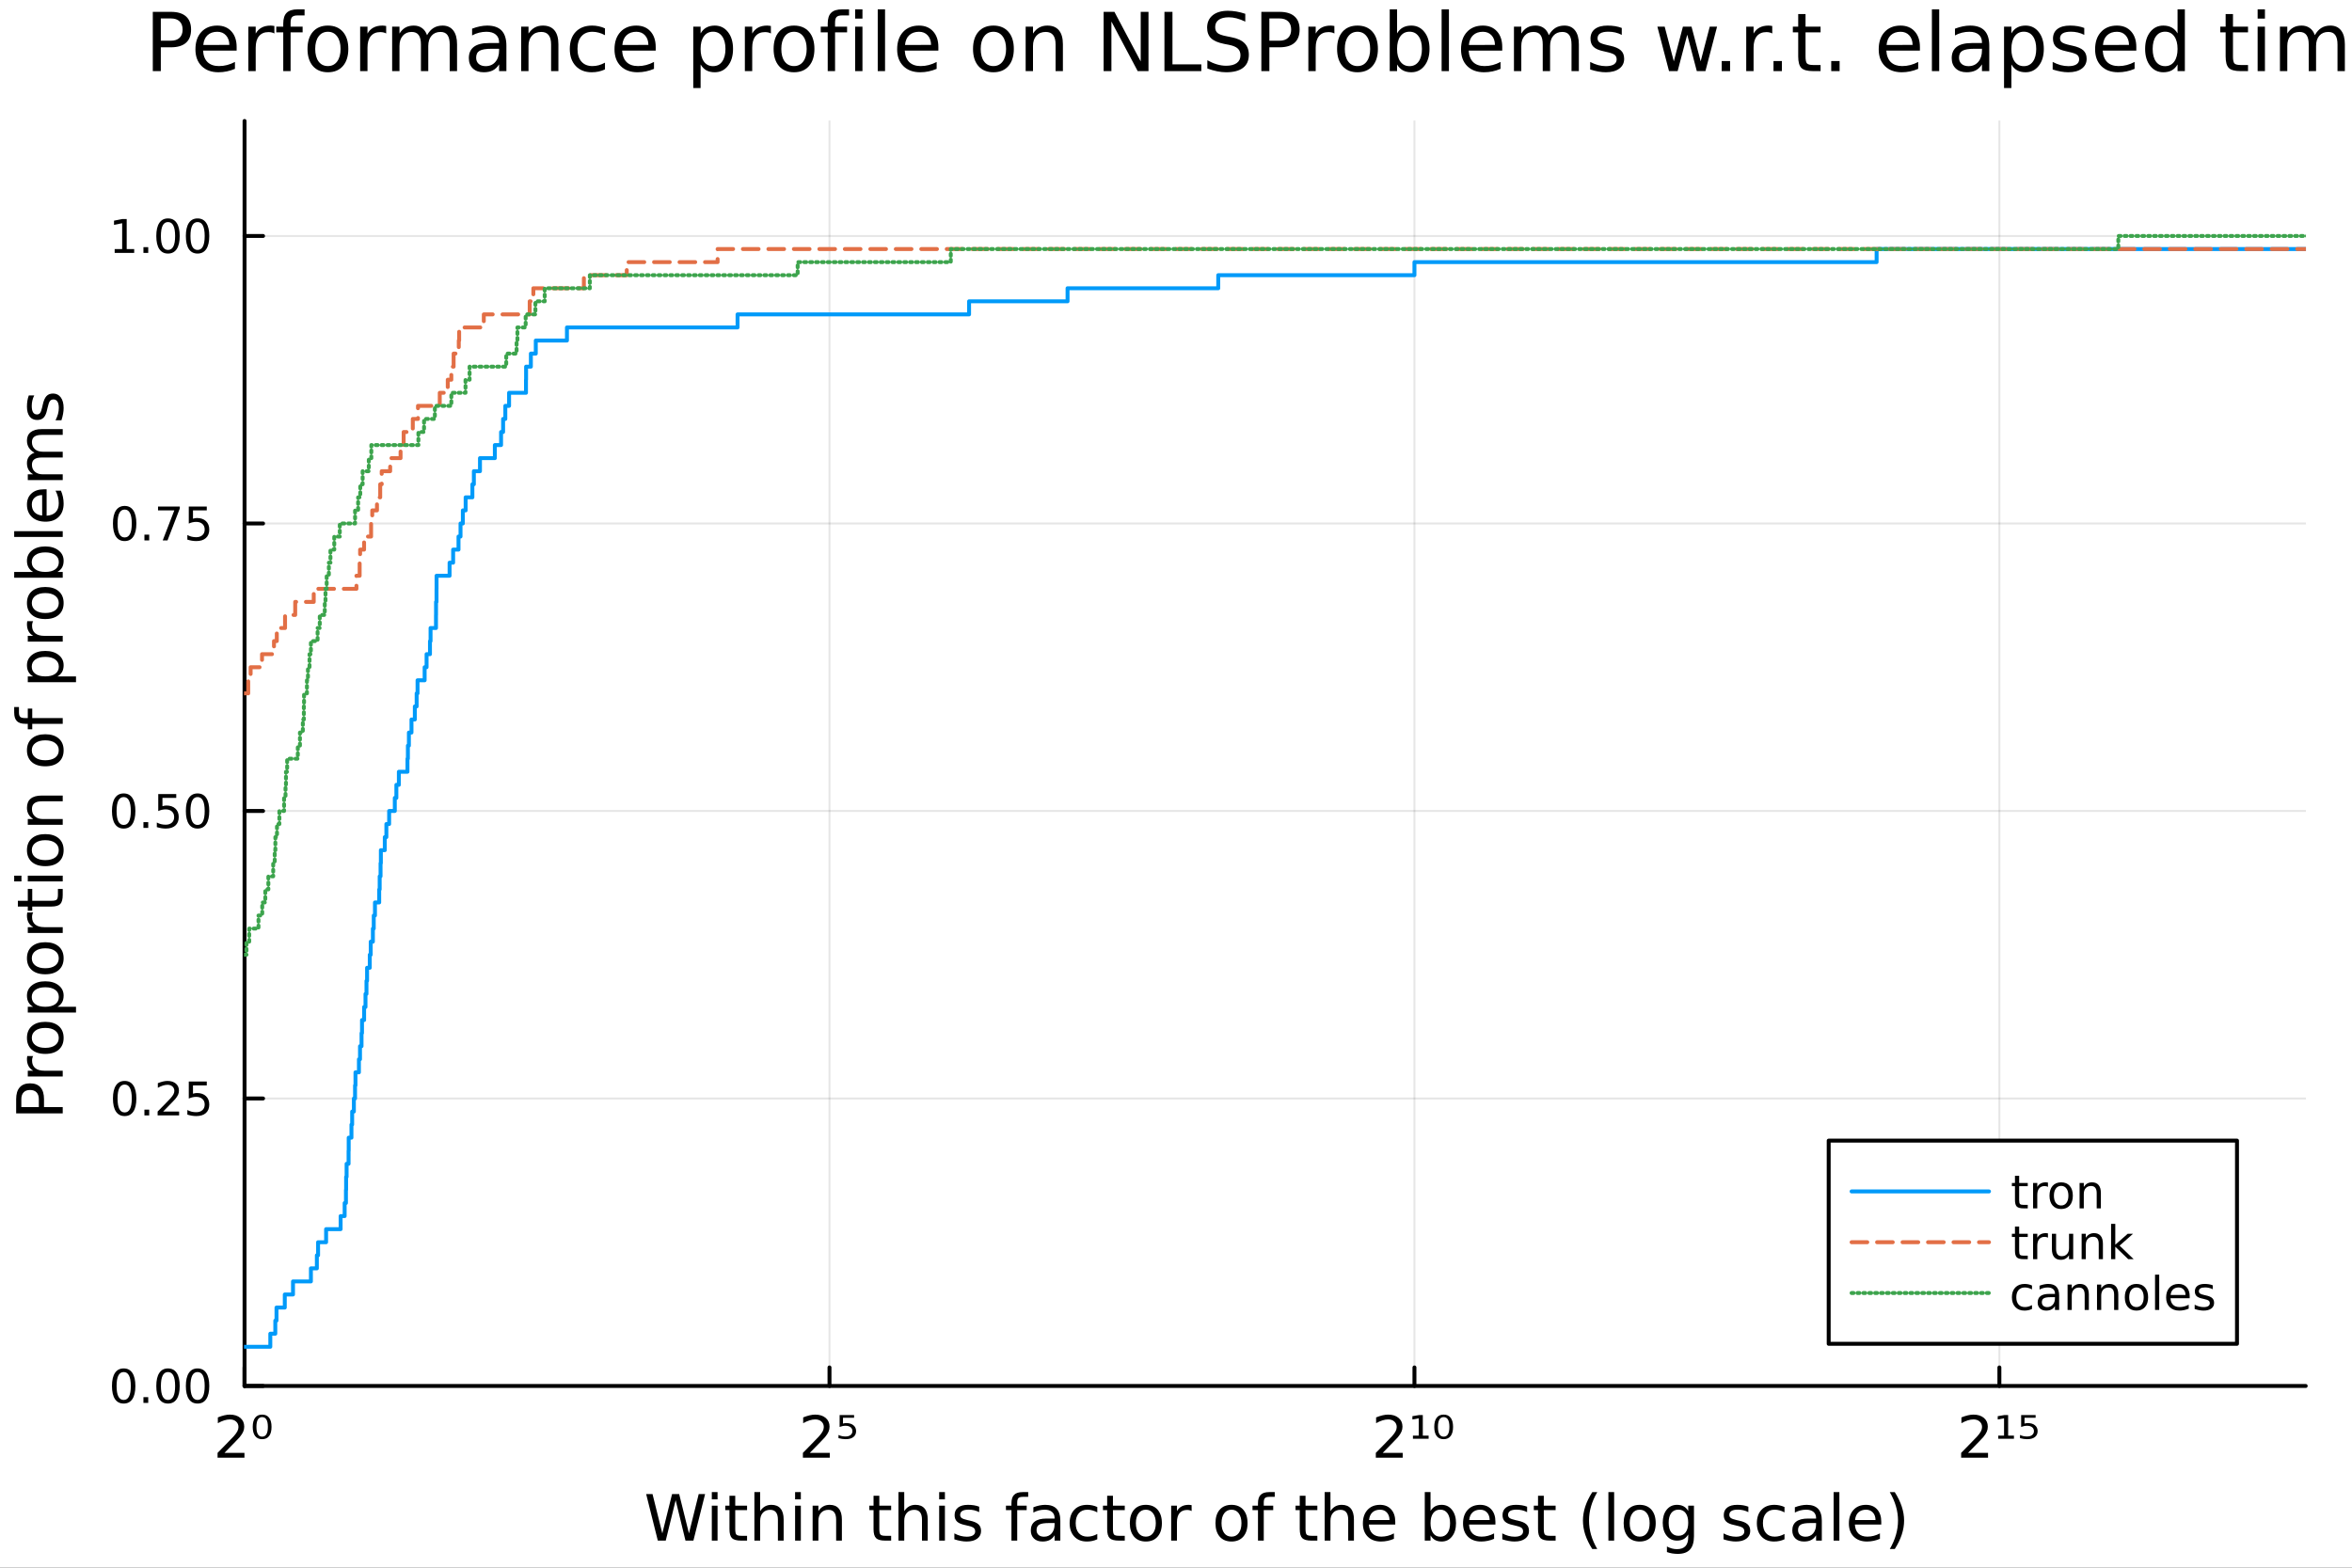 <?xml version="1.0" encoding="utf-8"?>
<svg xmlns="http://www.w3.org/2000/svg" xmlns:xlink="http://www.w3.org/1999/xlink" width="600" height="400" viewBox="0 0 2400 1600">
<rect x="0" y="0" width="2400" height="1600" fill="#333333" stroke="none"/>
<defs>
  <clipPath id="clip920">
    <rect x="0" y="0" width="2400" height="1600"/>
  </clipPath>
</defs>
<path clip-path="url(#clip920)" d="M0 1600 L2400 1600 L2400 0 L0 0  Z" fill="#ffffff" fill-rule="evenodd" fill-opacity="1"/>
<defs>
  <clipPath id="clip921">
    <rect x="480" y="0" width="1681" height="1600"/>
  </clipPath>
</defs>
<path clip-path="url(#clip920)" d="M249.542 1414.54 L2352.76 1414.54 L2352.76 123.472 L249.542 123.472  Z" fill="#ffffff" fill-rule="evenodd" fill-opacity="1"/>
<defs>
  <clipPath id="clip922">
    <rect x="249" y="123" width="2104" height="1292"/>
  </clipPath>
</defs>
<polyline clip-path="url(#clip922)" style="stroke:#000000; stroke-linecap:round; stroke-linejoin:round; stroke-width:2; stroke-opacity:0.1; fill:none" points="249.542,1414.54 249.542,123.472 "/>
<polyline clip-path="url(#clip922)" style="stroke:#000000; stroke-linecap:round; stroke-linejoin:round; stroke-width:2; stroke-opacity:0.1; fill:none" points="846.425,1414.54 846.425,123.472 "/>
<polyline clip-path="url(#clip922)" style="stroke:#000000; stroke-linecap:round; stroke-linejoin:round; stroke-width:2; stroke-opacity:0.1; fill:none" points="1443.31,1414.54 1443.31,123.472 "/>
<polyline clip-path="url(#clip922)" style="stroke:#000000; stroke-linecap:round; stroke-linejoin:round; stroke-width:2; stroke-opacity:0.1; fill:none" points="2040.19,1414.54 2040.19,123.472 "/>
<polyline clip-path="url(#clip922)" style="stroke:#000000; stroke-linecap:round; stroke-linejoin:round; stroke-width:2; stroke-opacity:0.1; fill:none" points="249.542,1414.54 2352.76,1414.54 "/>
<polyline clip-path="url(#clip922)" style="stroke:#000000; stroke-linecap:round; stroke-linejoin:round; stroke-width:2; stroke-opacity:0.1; fill:none" points="249.542,1121.12 2352.76,1121.12 "/>
<polyline clip-path="url(#clip922)" style="stroke:#000000; stroke-linecap:round; stroke-linejoin:round; stroke-width:2; stroke-opacity:0.1; fill:none" points="249.542,827.691 2352.76,827.691 "/>
<polyline clip-path="url(#clip922)" style="stroke:#000000; stroke-linecap:round; stroke-linejoin:round; stroke-width:2; stroke-opacity:0.1; fill:none" points="249.542,534.266 2352.76,534.266 "/>
<polyline clip-path="url(#clip922)" style="stroke:#000000; stroke-linecap:round; stroke-linejoin:round; stroke-width:2; stroke-opacity:0.1; fill:none" points="249.542,240.842 2352.76,240.842 "/>
<polyline clip-path="url(#clip920)" style="stroke:#000000; stroke-linecap:round; stroke-linejoin:round; stroke-width:4; stroke-opacity:1; fill:none" points="249.542,1414.54 2352.76,1414.54 "/>
<polyline clip-path="url(#clip920)" style="stroke:#000000; stroke-linecap:round; stroke-linejoin:round; stroke-width:4; stroke-opacity:1; fill:none" points="249.542,1414.54 249.542,1395.64 "/>
<polyline clip-path="url(#clip920)" style="stroke:#000000; stroke-linecap:round; stroke-linejoin:round; stroke-width:4; stroke-opacity:1; fill:none" points="846.425,1414.54 846.425,1395.64 "/>
<polyline clip-path="url(#clip920)" style="stroke:#000000; stroke-linecap:round; stroke-linejoin:round; stroke-width:4; stroke-opacity:1; fill:none" points="1443.31,1414.54 1443.31,1395.64 "/>
<polyline clip-path="url(#clip920)" style="stroke:#000000; stroke-linecap:round; stroke-linejoin:round; stroke-width:4; stroke-opacity:1; fill:none" points="2040.19,1414.54 2040.19,1395.64 "/>
<path clip-path="url(#clip920)" d="M229.042 1482.82 L249.441 1482.82 L249.441 1487.74 L222.01 1487.74 L222.01 1482.82 Q225.338 1479.38 231.067 1473.59 Q236.825 1467.77 238.301 1466.1 Q241.107 1462.94 242.207 1460.77 Q243.335 1458.57 243.335 1456.46 Q243.335 1453.02 240.905 1450.85 Q238.503 1448.68 234.626 1448.68 Q231.877 1448.68 228.81 1449.63 Q225.772 1450.59 222.3 1452.53 L222.3 1446.62 Q225.83 1445.21 228.897 1444.48 Q231.964 1443.76 234.51 1443.76 Q241.223 1443.76 245.216 1447.12 Q249.209 1450.47 249.209 1456.08 Q249.209 1458.75 248.197 1461.15 Q247.213 1463.52 244.58 1466.76 Q243.856 1467.6 239.979 1471.62 Q236.102 1475.62 229.042 1482.82 Z" fill="#000000" fill-rule="nonzero" fill-opacity="1" /><path clip-path="url(#clip920)" d="M271.865 1448.82 Q270.419 1446.33 267.496 1446.33 Q264.574 1446.33 263.127 1448.82 Q261.651 1451.31 261.651 1456.29 Q261.651 1461.29 263.127 1463.78 Q264.574 1466.27 267.496 1466.27 Q270.419 1466.27 271.865 1463.78 Q273.341 1461.29 273.341 1456.29 Q273.341 1451.31 271.865 1448.82 M267.496 1443.76 Q272.155 1443.76 274.614 1446.97 Q277.074 1450.18 277.074 1456.29 Q277.074 1462.42 274.614 1465.63 Q272.155 1468.85 267.496 1468.85 Q262.809 1468.85 260.349 1465.63 Q257.89 1462.42 257.89 1456.29 Q257.89 1450.18 260.349 1446.97 Q262.809 1443.76 267.496 1443.76 Z" fill="#000000" fill-rule="nonzero" fill-opacity="1" /><path clip-path="url(#clip920)" d="M826.315 1482.82 L846.714 1482.82 L846.714 1487.74 L819.284 1487.74 L819.284 1482.82 Q822.611 1479.38 828.341 1473.59 Q834.099 1467.77 835.574 1466.1 Q838.381 1462.94 839.481 1460.77 Q840.609 1458.57 840.609 1456.46 Q840.609 1453.02 838.178 1450.85 Q835.777 1448.68 831.9 1448.68 Q829.151 1448.68 826.084 1449.63 Q823.045 1450.59 819.573 1452.53 L819.573 1446.62 Q823.103 1445.21 826.17 1444.48 Q829.238 1443.76 831.784 1443.76 Q838.497 1443.76 842.49 1447.12 Q846.483 1450.47 846.483 1456.08 Q846.483 1458.75 845.47 1461.15 Q844.486 1463.52 841.853 1466.76 Q841.13 1467.6 837.253 1471.62 Q833.375 1475.62 826.315 1482.82 Z" fill="#000000" fill-rule="nonzero" fill-opacity="1" /><path clip-path="url(#clip920)" d="M856.755 1444.25 L871.512 1444.25 L871.512 1447 L860.198 1447 L860.198 1452.9 Q861.008 1452.64 861.847 1452.53 Q862.657 1452.41 863.468 1452.41 Q868.126 1452.41 870.846 1454.64 Q873.566 1456.84 873.566 1460.63 Q873.566 1464.53 870.759 1466.7 Q867.982 1468.85 862.889 1468.85 Q861.153 1468.85 859.33 1468.58 Q857.507 1468.32 855.597 1467.8 L855.597 1464.53 Q857.247 1465.32 859.041 1465.72 Q860.835 1466.1 862.831 1466.1 Q866.043 1466.1 867.924 1464.62 Q869.804 1463.15 869.804 1460.63 Q869.804 1458.11 867.924 1456.63 Q866.043 1455.16 862.831 1455.16 Q861.326 1455.16 859.822 1455.45 Q858.317 1455.74 856.755 1456.35 L856.755 1444.25 Z" fill="#000000" fill-rule="nonzero" fill-opacity="1" /><path clip-path="url(#clip920)" d="M1410.93 1482.82 L1431.33 1482.82 L1431.33 1487.74 L1403.9 1487.74 L1403.9 1482.82 Q1407.23 1479.38 1412.95 1473.59 Q1418.71 1467.77 1420.19 1466.1 Q1423 1462.94 1424.09 1460.77 Q1425.22 1458.57 1425.22 1456.46 Q1425.22 1453.02 1422.79 1450.85 Q1420.39 1448.68 1416.51 1448.68 Q1413.77 1448.68 1410.7 1449.63 Q1407.66 1450.59 1404.19 1452.53 L1404.19 1446.62 Q1407.72 1445.21 1410.78 1444.48 Q1413.85 1443.76 1416.4 1443.76 Q1423.11 1443.76 1427.1 1447.12 Q1431.1 1450.47 1431.1 1456.08 Q1431.1 1458.75 1430.08 1461.15 Q1429.1 1463.52 1426.47 1466.76 Q1425.74 1467.6 1421.87 1471.62 Q1417.99 1475.62 1410.93 1482.82 Z" fill="#000000" fill-rule="nonzero" fill-opacity="1" /><path clip-path="url(#clip920)" d="M1441.77 1465.23 L1447.68 1465.23 L1447.68 1447.55 L1441.22 1448.74 L1441.22 1445.38 L1447.88 1444.25 L1451.84 1444.25 L1451.84 1465.23 L1457.78 1465.23 L1457.78 1468.41 L1441.77 1468.41 L1441.77 1465.23 Z" fill="#000000" fill-rule="nonzero" fill-opacity="1" /><path clip-path="url(#clip920)" d="M1477.51 1448.82 Q1476.06 1446.33 1473.14 1446.33 Q1470.22 1446.33 1468.77 1448.82 Q1467.29 1451.31 1467.29 1456.29 Q1467.29 1461.29 1468.77 1463.78 Q1470.22 1466.27 1473.14 1466.27 Q1476.06 1466.27 1477.51 1463.78 Q1478.98 1461.29 1478.98 1456.29 Q1478.98 1451.31 1477.51 1448.82 M1473.14 1443.76 Q1477.8 1443.76 1480.26 1446.97 Q1482.72 1450.18 1482.72 1456.29 Q1482.72 1462.42 1480.26 1465.63 Q1477.8 1468.85 1473.14 1468.85 Q1468.45 1468.85 1465.99 1465.63 Q1463.53 1462.42 1463.53 1456.29 Q1463.53 1450.18 1465.99 1446.97 Q1468.45 1443.76 1473.14 1443.76 Z" fill="#000000" fill-rule="nonzero" fill-opacity="1" /><path clip-path="url(#clip920)" d="M2008.2 1482.82 L2028.6 1482.82 L2028.6 1487.74 L2001.17 1487.74 L2001.17 1482.82 Q2004.5 1479.38 2010.23 1473.59 Q2015.99 1467.77 2017.46 1466.1 Q2020.27 1462.94 2021.37 1460.77 Q2022.5 1458.57 2022.5 1456.46 Q2022.5 1453.02 2020.07 1450.85 Q2017.66 1448.68 2013.79 1448.68 Q2011.04 1448.68 2007.97 1449.63 Q2004.93 1450.59 2001.46 1452.53 L2001.46 1446.62 Q2004.99 1445.21 2008.06 1444.48 Q2011.13 1443.76 2013.67 1443.76 Q2020.38 1443.76 2024.38 1447.12 Q2028.37 1450.47 2028.37 1456.08 Q2028.37 1458.75 2027.36 1461.15 Q2026.37 1463.52 2023.74 1466.76 Q2023.02 1467.6 2019.14 1471.62 Q2015.26 1475.62 2008.2 1482.82 Z" fill="#000000" fill-rule="nonzero" fill-opacity="1" /><path clip-path="url(#clip920)" d="M2039.05 1465.23 L2044.95 1465.23 L2044.95 1447.55 L2038.5 1448.74 L2038.5 1445.38 L2045.15 1444.25 L2049.12 1444.25 L2049.12 1465.23 L2055.05 1465.23 L2055.05 1468.41 L2039.05 1468.41 L2039.05 1465.23 Z" fill="#000000" fill-rule="nonzero" fill-opacity="1" /><path clip-path="url(#clip920)" d="M2062.4 1444.25 L2077.16 1444.25 L2077.16 1447 L2065.84 1447 L2065.84 1452.9 Q2066.65 1452.64 2067.49 1452.53 Q2068.3 1452.41 2069.11 1452.41 Q2073.77 1452.41 2076.49 1454.64 Q2079.21 1456.84 2079.21 1460.63 Q2079.21 1464.53 2076.4 1466.7 Q2073.63 1468.85 2068.53 1468.85 Q2066.8 1468.85 2064.97 1468.58 Q2063.15 1468.32 2061.24 1467.8 L2061.24 1464.53 Q2062.89 1465.32 2064.68 1465.72 Q2066.48 1466.1 2068.47 1466.1 Q2071.69 1466.1 2073.57 1464.62 Q2075.45 1463.15 2075.45 1460.63 Q2075.45 1458.11 2073.57 1456.63 Q2071.69 1455.16 2068.47 1455.16 Q2066.97 1455.16 2065.47 1455.45 Q2063.96 1455.74 2062.4 1456.35 L2062.4 1444.25 Z" fill="#000000" fill-rule="nonzero" fill-opacity="1" /><path clip-path="url(#clip920)" d="M659.343 1524.84 L665.836 1524.84 L675.83 1565.01 L685.792 1524.84 L693.017 1524.84 L703.011 1565.01 L712.974 1524.84 L719.498 1524.84 L707.563 1572.36 L699.478 1572.36 L689.452 1531.11 L679.331 1572.36 L671.246 1572.36 L659.343 1524.84 Z" fill="#000000" fill-rule="nonzero" fill-opacity="1" /><path clip-path="url(#clip920)" d="M726.342 1536.72 L732.198 1536.72 L732.198 1572.36 L726.342 1572.36 L726.342 1536.72 M726.342 1522.84 L732.198 1522.84 L732.198 1530.25 L726.342 1530.25 L726.342 1522.84 Z" fill="#000000" fill-rule="nonzero" fill-opacity="1" /><path clip-path="url(#clip920)" d="M750.245 1526.59 L750.245 1536.72 L762.308 1536.72 L762.308 1541.27 L750.245 1541.27 L750.245 1560.62 Q750.245 1564.98 751.422 1566.22 Q752.632 1567.46 756.292 1567.46 L762.308 1567.46 L762.308 1572.36 L756.292 1572.36 Q749.513 1572.36 746.935 1569.85 Q744.357 1567.3 744.357 1560.62 L744.357 1541.27 L740.06 1541.27 L740.06 1536.72 L744.357 1536.72 L744.357 1526.59 L750.245 1526.59 Z" fill="#000000" fill-rule="nonzero" fill-opacity="1" /><path clip-path="url(#clip920)" d="M799.643 1550.85 L799.643 1572.36 L793.786 1572.36 L793.786 1551.04 Q793.786 1545.98 791.813 1543.46 Q789.839 1540.95 785.893 1540.95 Q781.15 1540.95 778.413 1543.97 Q775.676 1547 775.676 1552.22 L775.676 1572.36 L769.788 1572.36 L769.788 1522.84 L775.676 1522.84 L775.676 1542.25 Q777.776 1539.04 780.609 1537.45 Q783.474 1535.86 787.198 1535.86 Q793.341 1535.86 796.492 1539.68 Q799.643 1543.46 799.643 1550.85 Z" fill="#000000" fill-rule="nonzero" fill-opacity="1" /><path clip-path="url(#clip920)" d="M811.324 1536.72 L817.18 1536.72 L817.18 1572.36 L811.324 1572.36 L811.324 1536.72 M811.324 1522.84 L817.18 1522.84 L817.18 1530.25 L811.324 1530.25 L811.324 1522.84 Z" fill="#000000" fill-rule="nonzero" fill-opacity="1" /><path clip-path="url(#clip920)" d="M859.067 1550.85 L859.067 1572.36 L853.21 1572.36 L853.21 1551.04 Q853.21 1545.98 851.237 1543.46 Q849.263 1540.95 845.317 1540.95 Q840.574 1540.95 837.837 1543.97 Q835.1 1547 835.1 1552.22 L835.1 1572.36 L829.211 1572.36 L829.211 1536.72 L835.1 1536.72 L835.1 1542.25 Q837.2 1539.04 840.033 1537.45 Q842.898 1535.86 846.622 1535.86 Q852.765 1535.86 855.916 1539.68 Q859.067 1543.46 859.067 1550.85 Z" fill="#000000" fill-rule="nonzero" fill-opacity="1" /><path clip-path="url(#clip920)" d="M897.261 1526.59 L897.261 1536.72 L909.324 1536.72 L909.324 1541.27 L897.261 1541.27 L897.261 1560.62 Q897.261 1564.98 898.438 1566.22 Q899.648 1567.46 903.308 1567.46 L909.324 1567.46 L909.324 1572.36 L903.308 1572.36 Q896.529 1572.36 893.951 1569.85 Q891.373 1567.3 891.373 1560.62 L891.373 1541.27 L887.076 1541.27 L887.076 1536.72 L891.373 1536.72 L891.373 1526.59 L897.261 1526.59 Z" fill="#000000" fill-rule="nonzero" fill-opacity="1" /><path clip-path="url(#clip920)" d="M946.659 1550.85 L946.659 1572.36 L940.802 1572.36 L940.802 1551.04 Q940.802 1545.98 938.829 1543.46 Q936.855 1540.95 932.909 1540.95 Q928.166 1540.95 925.429 1543.97 Q922.692 1547 922.692 1552.22 L922.692 1572.36 L916.804 1572.36 L916.804 1522.84 L922.692 1522.84 L922.692 1542.25 Q924.792 1539.04 927.625 1537.45 Q930.49 1535.86 934.214 1535.86 Q940.357 1535.86 943.508 1539.68 Q946.659 1543.46 946.659 1550.85 Z" fill="#000000" fill-rule="nonzero" fill-opacity="1" /><path clip-path="url(#clip920)" d="M958.34 1536.72 L964.196 1536.72 L964.196 1572.36 L958.34 1572.36 L958.34 1536.72 M958.34 1522.84 L964.196 1522.84 L964.196 1530.25 L958.34 1530.25 L958.34 1522.84 Z" fill="#000000" fill-rule="nonzero" fill-opacity="1" /><path clip-path="url(#clip920)" d="M999.176 1537.77 L999.176 1543.3 Q996.693 1542.03 994.02 1541.39 Q991.346 1540.76 988.481 1540.76 Q984.121 1540.76 981.925 1542.09 Q979.76 1543.43 979.76 1546.11 Q979.76 1548.14 981.32 1549.32 Q982.88 1550.47 987.59 1551.52 L989.595 1551.96 Q995.834 1553.3 998.444 1555.75 Q1001.09 1558.17 1001.09 1562.53 Q1001.09 1567.49 997.139 1570.39 Q993.224 1573.29 986.349 1573.29 Q983.484 1573.29 980.365 1572.71 Q977.278 1572.17 973.84 1571.06 L973.84 1565.01 Q977.087 1566.7 980.238 1567.56 Q983.389 1568.39 986.476 1568.39 Q990.614 1568.39 992.842 1566.98 Q995.07 1565.55 995.07 1562.97 Q995.07 1560.59 993.447 1559.31 Q991.855 1558.04 986.413 1556.86 L984.375 1556.39 Q978.933 1555.24 976.514 1552.88 Q974.095 1550.5 974.095 1546.36 Q974.095 1541.33 977.66 1538.59 Q981.224 1535.86 987.781 1535.86 Q991.028 1535.86 993.892 1536.33 Q996.757 1536.81 999.176 1537.77 Z" fill="#000000" fill-rule="nonzero" fill-opacity="1" /><path clip-path="url(#clip920)" d="M1049.18 1522.84 L1049.18 1527.71 L1043.58 1527.71 Q1040.43 1527.71 1039.18 1528.98 Q1037.97 1530.25 1037.97 1533.56 L1037.97 1536.72 L1047.62 1536.72 L1047.62 1541.27 L1037.97 1541.27 L1037.97 1572.36 L1032.09 1572.36 L1032.09 1541.27 L1026.48 1541.27 L1026.48 1536.72 L1032.09 1536.72 L1032.09 1534.23 Q1032.09 1528.28 1034.86 1525.58 Q1037.62 1522.84 1043.64 1522.84 L1049.18 1522.84 Z" fill="#000000" fill-rule="nonzero" fill-opacity="1" /><path clip-path="url(#clip920)" d="M1070.28 1554.44 Q1063.18 1554.44 1060.45 1556.07 Q1057.71 1557.69 1057.71 1561.61 Q1057.71 1564.72 1059.75 1566.57 Q1061.81 1568.39 1065.35 1568.39 Q1070.22 1568.39 1073.15 1564.95 Q1076.11 1561.48 1076.11 1555.75 L1076.11 1554.44 L1070.28 1554.44 M1081.96 1552.03 L1081.96 1572.36 L1076.11 1572.36 L1076.11 1566.95 Q1074.1 1570.2 1071.11 1571.76 Q1068.12 1573.29 1063.79 1573.29 Q1058.31 1573.29 1055.07 1570.23 Q1051.85 1567.14 1051.85 1561.99 Q1051.85 1555.97 1055.86 1552.92 Q1059.9 1549.86 1067.89 1549.86 L1076.11 1549.86 L1076.11 1549.29 Q1076.11 1545.25 1073.43 1543.05 Q1070.79 1540.82 1065.98 1540.82 Q1062.93 1540.82 1060.03 1541.55 Q1057.14 1542.29 1054.46 1543.75 L1054.46 1538.34 Q1057.68 1537.1 1060.7 1536.49 Q1063.72 1535.86 1066.59 1535.86 Q1074.32 1535.86 1078.14 1539.87 Q1081.96 1543.88 1081.96 1552.03 Z" fill="#000000" fill-rule="nonzero" fill-opacity="1" /><path clip-path="url(#clip920)" d="M1119.68 1538.08 L1119.68 1543.56 Q1117.2 1542.19 1114.68 1541.52 Q1112.2 1540.82 1109.65 1540.82 Q1103.96 1540.82 1100.8 1544.45 Q1097.65 1548.05 1097.65 1554.57 Q1097.65 1561.1 1100.8 1564.72 Q1103.96 1568.32 1109.65 1568.32 Q1112.2 1568.32 1114.68 1567.65 Q1117.2 1566.95 1119.68 1565.58 L1119.68 1571 Q1117.23 1572.14 1114.59 1572.71 Q1111.98 1573.29 1109.02 1573.29 Q1100.96 1573.29 1096.22 1568.23 Q1091.48 1563.17 1091.48 1554.57 Q1091.48 1545.85 1096.25 1540.85 Q1101.06 1535.86 1109.4 1535.86 Q1112.1 1535.86 1114.68 1536.43 Q1117.26 1536.97 1119.68 1538.08 Z" fill="#000000" fill-rule="nonzero" fill-opacity="1" /><path clip-path="url(#clip920)" d="M1135.66 1526.59 L1135.66 1536.72 L1147.72 1536.72 L1147.72 1541.27 L1135.66 1541.27 L1135.66 1560.62 Q1135.66 1564.98 1136.83 1566.22 Q1138.04 1567.46 1141.7 1567.46 L1147.72 1567.46 L1147.72 1572.36 L1141.7 1572.36 Q1134.92 1572.36 1132.35 1569.85 Q1129.77 1567.3 1129.77 1560.62 L1129.77 1541.27 L1125.47 1541.27 L1125.47 1536.72 L1129.77 1536.72 L1129.77 1526.59 L1135.66 1526.59 Z" fill="#000000" fill-rule="nonzero" fill-opacity="1" /><path clip-path="url(#clip920)" d="M1169.24 1540.82 Q1164.52 1540.82 1161.79 1544.51 Q1159.05 1548.17 1159.05 1554.57 Q1159.05 1560.97 1161.76 1564.66 Q1164.49 1568.32 1169.24 1568.32 Q1173.91 1568.32 1176.65 1564.63 Q1179.39 1560.94 1179.39 1554.57 Q1179.39 1548.24 1176.65 1544.55 Q1173.91 1540.82 1169.24 1540.82 M1169.24 1535.86 Q1176.87 1535.86 1181.23 1540.82 Q1185.6 1545.79 1185.6 1554.57 Q1185.6 1563.32 1181.23 1568.32 Q1176.87 1573.29 1169.24 1573.29 Q1161.56 1573.29 1157.2 1568.32 Q1152.88 1563.32 1152.88 1554.57 Q1152.88 1545.79 1157.2 1540.82 Q1161.56 1535.86 1169.24 1535.86 Z" fill="#000000" fill-rule="nonzero" fill-opacity="1" /><path clip-path="url(#clip920)" d="M1215.96 1542.19 Q1214.97 1541.62 1213.8 1541.36 Q1212.65 1541.08 1211.25 1541.08 Q1206.28 1541.08 1203.61 1544.32 Q1200.97 1547.54 1200.97 1553.59 L1200.97 1572.36 L1195.08 1572.36 L1195.08 1536.72 L1200.97 1536.72 L1200.97 1542.25 Q1202.81 1539.01 1205.77 1537.45 Q1208.73 1535.86 1212.97 1535.86 Q1213.57 1535.86 1214.3 1535.95 Q1215.04 1536.02 1215.93 1536.17 L1215.96 1542.19 Z" fill="#000000" fill-rule="nonzero" fill-opacity="1" /><path clip-path="url(#clip920)" d="M1256.64 1540.82 Q1251.93 1540.82 1249.19 1544.51 Q1246.45 1548.17 1246.45 1554.57 Q1246.45 1560.97 1249.16 1564.66 Q1251.89 1568.32 1256.64 1568.32 Q1261.32 1568.32 1264.05 1564.63 Q1266.79 1560.94 1266.79 1554.57 Q1266.79 1548.24 1264.05 1544.55 Q1261.32 1540.82 1256.64 1540.82 M1256.64 1535.86 Q1264.28 1535.86 1268.64 1540.82 Q1273 1545.79 1273 1554.57 Q1273 1563.32 1268.64 1568.32 Q1264.28 1573.29 1256.64 1573.29 Q1248.97 1573.29 1244.61 1568.32 Q1240.28 1563.32 1240.28 1554.57 Q1240.28 1545.79 1244.61 1540.82 Q1248.97 1535.86 1256.64 1535.86 Z" fill="#000000" fill-rule="nonzero" fill-opacity="1" /><path clip-path="url(#clip920)" d="M1300.75 1522.84 L1300.75 1527.71 L1295.15 1527.71 Q1292 1527.71 1290.76 1528.98 Q1289.55 1530.25 1289.55 1533.56 L1289.55 1536.72 L1299.19 1536.72 L1299.19 1541.27 L1289.55 1541.27 L1289.55 1572.36 L1283.66 1572.36 L1283.66 1541.27 L1278.06 1541.27 L1278.06 1536.72 L1283.66 1536.72 L1283.66 1534.23 Q1283.66 1528.28 1286.43 1525.58 Q1289.2 1522.84 1295.21 1522.84 L1300.75 1522.84 Z" fill="#000000" fill-rule="nonzero" fill-opacity="1" /><path clip-path="url(#clip920)" d="M1332.17 1526.59 L1332.17 1536.72 L1344.23 1536.72 L1344.23 1541.27 L1332.17 1541.27 L1332.17 1560.62 Q1332.17 1564.98 1333.34 1566.22 Q1334.55 1567.46 1338.21 1567.46 L1344.23 1567.46 L1344.23 1572.36 L1338.21 1572.36 Q1331.43 1572.36 1328.86 1569.85 Q1326.28 1567.3 1326.28 1560.62 L1326.28 1541.27 L1321.98 1541.27 L1321.98 1536.72 L1326.28 1536.72 L1326.28 1526.59 L1332.17 1526.59 Z" fill="#000000" fill-rule="nonzero" fill-opacity="1" /><path clip-path="url(#clip920)" d="M1381.56 1550.85 L1381.56 1572.36 L1375.71 1572.36 L1375.71 1551.04 Q1375.71 1545.98 1373.73 1543.46 Q1371.76 1540.95 1367.81 1540.95 Q1363.07 1540.95 1360.33 1543.97 Q1357.6 1547 1357.6 1552.22 L1357.6 1572.36 L1351.71 1572.36 L1351.71 1522.84 L1357.6 1522.84 L1357.6 1542.25 Q1359.7 1539.04 1362.53 1537.45 Q1365.39 1535.86 1369.12 1535.86 Q1375.26 1535.86 1378.41 1539.68 Q1381.56 1543.46 1381.56 1550.85 Z" fill="#000000" fill-rule="nonzero" fill-opacity="1" /><path clip-path="url(#clip920)" d="M1423.74 1553.08 L1423.74 1555.94 L1396.81 1555.94 Q1397.19 1561.99 1400.44 1565.17 Q1403.72 1568.32 1409.54 1568.32 Q1412.91 1568.32 1416.07 1567.49 Q1419.25 1566.67 1422.37 1565.01 L1422.37 1570.55 Q1419.22 1571.89 1415.91 1572.59 Q1412.6 1573.29 1409.19 1573.29 Q1400.66 1573.29 1395.66 1568.32 Q1390.7 1563.36 1390.7 1554.89 Q1390.7 1546.14 1395.41 1541.01 Q1400.15 1535.86 1408.17 1535.86 Q1415.37 1535.86 1419.54 1540.5 Q1423.74 1545.12 1423.74 1553.08 M1417.88 1551.36 Q1417.82 1546.55 1415.17 1543.69 Q1412.56 1540.82 1408.24 1540.82 Q1403.33 1540.82 1400.37 1543.59 Q1397.45 1546.36 1397 1551.39 L1417.88 1551.36 Z" fill="#000000" fill-rule="nonzero" fill-opacity="1" /><path clip-path="url(#clip920)" d="M1479.66 1554.57 Q1479.66 1548.11 1476.99 1544.45 Q1474.34 1540.76 1469.7 1540.76 Q1465.05 1540.76 1462.38 1544.45 Q1459.73 1548.11 1459.73 1554.57 Q1459.73 1561.03 1462.38 1564.72 Q1465.05 1568.39 1469.7 1568.39 Q1474.34 1568.39 1476.99 1564.72 Q1479.66 1561.03 1479.66 1554.57 M1459.73 1542.13 Q1461.58 1538.94 1464.38 1537.42 Q1467.21 1535.86 1471.13 1535.86 Q1477.62 1535.86 1481.66 1541.01 Q1485.74 1546.17 1485.74 1554.57 Q1485.74 1562.97 1481.66 1568.13 Q1477.62 1573.29 1471.13 1573.29 Q1467.21 1573.29 1464.38 1571.76 Q1461.58 1570.2 1459.73 1567.02 L1459.73 1572.36 L1453.85 1572.36 L1453.85 1522.84 L1459.73 1522.84 L1459.73 1542.13 Z" fill="#000000" fill-rule="nonzero" fill-opacity="1" /><path clip-path="url(#clip920)" d="M1525.94 1553.08 L1525.94 1555.94 L1499.01 1555.94 Q1499.39 1561.99 1502.64 1565.17 Q1505.92 1568.32 1511.74 1568.32 Q1515.12 1568.32 1518.27 1567.49 Q1521.45 1566.67 1524.57 1565.01 L1524.57 1570.55 Q1521.42 1571.89 1518.11 1572.59 Q1514.8 1573.29 1511.39 1573.29 Q1502.86 1573.29 1497.87 1568.32 Q1492.9 1563.36 1492.9 1554.89 Q1492.9 1546.14 1497.61 1541.01 Q1502.35 1535.86 1510.37 1535.86 Q1517.57 1535.86 1521.74 1540.5 Q1525.94 1545.12 1525.94 1553.08 M1520.08 1551.36 Q1520.02 1546.55 1517.38 1543.69 Q1514.77 1540.82 1510.44 1540.82 Q1505.54 1540.82 1502.58 1543.59 Q1499.65 1546.36 1499.2 1551.39 L1520.08 1551.36 Z" fill="#000000" fill-rule="nonzero" fill-opacity="1" /><path clip-path="url(#clip920)" d="M1558.28 1537.77 L1558.28 1543.3 Q1555.79 1542.03 1553.12 1541.39 Q1550.45 1540.76 1547.58 1540.76 Q1543.22 1540.76 1541.02 1542.09 Q1538.86 1543.43 1538.86 1546.11 Q1538.86 1548.14 1540.42 1549.32 Q1541.98 1550.47 1546.69 1551.52 L1548.7 1551.96 Q1554.93 1553.3 1557.54 1555.75 Q1560.19 1558.17 1560.19 1562.53 Q1560.19 1567.49 1556.24 1570.39 Q1552.32 1573.29 1545.45 1573.29 Q1542.58 1573.29 1539.47 1572.71 Q1536.38 1572.17 1532.94 1571.06 L1532.94 1565.01 Q1536.19 1566.7 1539.34 1567.56 Q1542.49 1568.39 1545.58 1568.39 Q1549.71 1568.39 1551.94 1566.98 Q1554.17 1565.55 1554.17 1562.97 Q1554.17 1560.59 1552.55 1559.31 Q1550.96 1558.04 1545.51 1556.86 L1543.48 1556.39 Q1538.03 1555.24 1535.61 1552.88 Q1533.19 1550.5 1533.19 1546.36 Q1533.19 1541.33 1536.76 1538.59 Q1540.32 1535.86 1546.88 1535.86 Q1550.13 1535.86 1552.99 1536.33 Q1555.86 1536.81 1558.28 1537.77 Z" fill="#000000" fill-rule="nonzero" fill-opacity="1" /><path clip-path="url(#clip920)" d="M1575.3 1526.59 L1575.3 1536.72 L1587.37 1536.72 L1587.37 1541.27 L1575.3 1541.27 L1575.3 1560.62 Q1575.3 1564.98 1576.48 1566.22 Q1577.69 1567.46 1581.35 1567.46 L1587.37 1567.46 L1587.37 1572.36 L1581.35 1572.36 Q1574.57 1572.36 1571.99 1569.85 Q1569.42 1567.3 1569.42 1560.62 L1569.42 1541.27 L1565.12 1541.27 L1565.12 1536.72 L1569.42 1536.72 L1569.42 1526.59 L1575.3 1526.59 Z" fill="#000000" fill-rule="nonzero" fill-opacity="1" /><path clip-path="url(#clip920)" d="M1629.86 1522.9 Q1625.59 1530.22 1623.52 1537.38 Q1621.46 1544.55 1621.46 1551.9 Q1621.46 1559.25 1623.52 1566.48 Q1625.62 1573.67 1629.86 1580.96 L1624.77 1580.96 Q1619.99 1573.48 1617.6 1566.25 Q1615.25 1559.03 1615.25 1551.9 Q1615.25 1544.8 1617.6 1537.61 Q1619.96 1530.41 1624.77 1522.9 L1629.86 1522.9 Z" fill="#000000" fill-rule="nonzero" fill-opacity="1" /><path clip-path="url(#clip920)" d="M1641.22 1522.84 L1647.08 1522.84 L1647.08 1572.36 L1641.22 1572.36 L1641.22 1522.84 Z" fill="#000000" fill-rule="nonzero" fill-opacity="1" /><path clip-path="url(#clip920)" d="M1673.14 1540.82 Q1668.43 1540.82 1665.7 1544.51 Q1662.96 1548.17 1662.96 1554.57 Q1662.96 1560.97 1665.67 1564.66 Q1668.4 1568.32 1673.14 1568.32 Q1677.82 1568.32 1680.56 1564.63 Q1683.3 1560.94 1683.3 1554.57 Q1683.3 1548.24 1680.56 1544.55 Q1677.82 1540.82 1673.14 1540.82 M1673.14 1535.86 Q1680.78 1535.86 1685.14 1540.82 Q1689.5 1545.79 1689.5 1554.57 Q1689.5 1563.32 1685.14 1568.32 Q1680.78 1573.29 1673.14 1573.29 Q1665.47 1573.29 1661.11 1568.32 Q1656.79 1563.32 1656.79 1554.57 Q1656.79 1545.79 1661.11 1540.82 Q1665.47 1535.86 1673.14 1535.86 Z" fill="#000000" fill-rule="nonzero" fill-opacity="1" /><path clip-path="url(#clip920)" d="M1722.67 1554.13 Q1722.67 1547.76 1720.03 1544.26 Q1717.42 1540.76 1712.68 1540.76 Q1707.97 1540.76 1705.32 1544.26 Q1702.71 1547.76 1702.71 1554.13 Q1702.71 1560.46 1705.32 1563.96 Q1707.97 1567.46 1712.68 1567.46 Q1717.42 1567.46 1720.03 1563.96 Q1722.67 1560.46 1722.67 1554.13 M1728.53 1567.94 Q1728.53 1577.04 1724.48 1581.47 Q1720.44 1585.92 1712.1 1585.92 Q1709.02 1585.92 1706.28 1585.45 Q1703.54 1585 1700.96 1584.04 L1700.96 1578.35 Q1703.54 1579.75 1706.06 1580.42 Q1708.57 1581.08 1711.18 1581.08 Q1716.94 1581.08 1719.81 1578.06 Q1722.67 1575.07 1722.67 1568.99 L1722.67 1566.09 Q1720.86 1569.24 1718.02 1570.8 Q1715.19 1572.36 1711.24 1572.36 Q1704.69 1572.36 1700.68 1567.37 Q1696.67 1562.37 1696.67 1554.13 Q1696.67 1545.85 1700.68 1540.85 Q1704.69 1535.86 1711.24 1535.86 Q1715.19 1535.86 1718.02 1537.42 Q1720.86 1538.98 1722.67 1542.13 L1722.67 1536.72 L1728.53 1536.72 L1728.53 1567.94 Z" fill="#000000" fill-rule="nonzero" fill-opacity="1" /><path clip-path="url(#clip920)" d="M1784.04 1537.77 L1784.04 1543.3 Q1781.55 1542.03 1778.88 1541.39 Q1776.21 1540.76 1773.34 1540.76 Q1768.98 1540.76 1766.78 1542.09 Q1764.62 1543.43 1764.62 1546.11 Q1764.62 1548.14 1766.18 1549.32 Q1767.74 1550.47 1772.45 1551.52 L1774.46 1551.96 Q1780.69 1553.3 1783.3 1555.75 Q1785.95 1558.17 1785.95 1562.53 Q1785.95 1567.49 1782 1570.39 Q1778.08 1573.29 1771.21 1573.29 Q1768.34 1573.29 1765.22 1572.71 Q1762.14 1572.17 1758.7 1571.06 L1758.7 1565.01 Q1761.95 1566.7 1765.1 1567.56 Q1768.25 1568.39 1771.34 1568.39 Q1775.47 1568.39 1777.7 1566.98 Q1779.93 1565.55 1779.93 1562.97 Q1779.93 1560.59 1778.31 1559.31 Q1776.71 1558.04 1771.27 1556.86 L1769.24 1556.39 Q1763.79 1555.24 1761.37 1552.88 Q1758.95 1550.5 1758.95 1546.36 Q1758.95 1541.33 1762.52 1538.59 Q1766.08 1535.86 1772.64 1535.86 Q1775.89 1535.86 1778.75 1536.33 Q1781.62 1536.81 1784.04 1537.77 Z" fill="#000000" fill-rule="nonzero" fill-opacity="1" /><path clip-path="url(#clip920)" d="M1820.92 1538.08 L1820.92 1543.56 Q1818.44 1542.19 1815.93 1541.52 Q1813.45 1540.82 1810.9 1540.82 Q1805.2 1540.82 1802.05 1544.45 Q1798.9 1548.05 1798.9 1554.57 Q1798.9 1561.1 1802.05 1564.72 Q1805.2 1568.32 1810.9 1568.32 Q1813.45 1568.32 1815.93 1567.65 Q1818.44 1566.95 1820.92 1565.58 L1820.92 1571 Q1818.47 1572.14 1815.83 1572.71 Q1813.22 1573.29 1810.26 1573.29 Q1802.21 1573.29 1797.47 1568.23 Q1792.72 1563.17 1792.72 1554.57 Q1792.72 1545.85 1797.5 1540.85 Q1802.31 1535.86 1810.64 1535.86 Q1813.35 1535.86 1815.93 1536.43 Q1818.51 1536.97 1820.92 1538.08 Z" fill="#000000" fill-rule="nonzero" fill-opacity="1" /><path clip-path="url(#clip920)" d="M1847.31 1554.44 Q1840.21 1554.44 1837.48 1556.07 Q1834.74 1557.69 1834.74 1561.61 Q1834.74 1564.72 1836.78 1566.57 Q1838.84 1568.39 1842.38 1568.39 Q1847.25 1568.39 1850.18 1564.95 Q1853.14 1561.48 1853.14 1555.75 L1853.14 1554.44 L1847.31 1554.44 M1858.99 1552.03 L1858.99 1572.36 L1853.14 1572.36 L1853.14 1566.95 Q1851.13 1570.2 1848.14 1571.76 Q1845.15 1573.29 1840.82 1573.29 Q1835.34 1573.29 1832.1 1570.23 Q1828.88 1567.14 1828.88 1561.99 Q1828.88 1555.97 1832.89 1552.92 Q1836.93 1549.86 1844.92 1549.86 L1853.14 1549.86 L1853.14 1549.29 Q1853.14 1545.25 1850.46 1543.05 Q1847.82 1540.82 1843.01 1540.82 Q1839.96 1540.82 1837.06 1541.55 Q1834.17 1542.29 1831.49 1543.75 L1831.49 1538.34 Q1834.71 1537.1 1837.73 1536.49 Q1840.75 1535.86 1843.62 1535.86 Q1851.35 1535.86 1855.17 1539.87 Q1858.99 1543.88 1858.99 1552.03 Z" fill="#000000" fill-rule="nonzero" fill-opacity="1" /><path clip-path="url(#clip920)" d="M1871.05 1522.84 L1876.91 1522.84 L1876.91 1572.36 L1871.05 1572.36 L1871.05 1522.84 Z" fill="#000000" fill-rule="nonzero" fill-opacity="1" /><path clip-path="url(#clip920)" d="M1919.66 1553.08 L1919.66 1555.94 L1892.73 1555.94 Q1893.11 1561.99 1896.36 1565.17 Q1899.64 1568.32 1905.46 1568.32 Q1908.84 1568.32 1911.99 1567.49 Q1915.17 1566.67 1918.29 1565.01 L1918.29 1570.55 Q1915.14 1571.89 1911.83 1572.59 Q1908.52 1573.29 1905.11 1573.29 Q1896.58 1573.29 1891.58 1568.32 Q1886.62 1563.36 1886.62 1554.89 Q1886.62 1546.14 1891.33 1541.01 Q1896.07 1535.86 1904.09 1535.86 Q1911.29 1535.86 1915.46 1540.5 Q1919.66 1545.12 1919.66 1553.08 M1913.8 1551.36 Q1913.74 1546.55 1911.1 1543.69 Q1908.49 1540.82 1904.16 1540.82 Q1899.25 1540.82 1896.29 1543.59 Q1893.37 1546.36 1892.92 1551.39 L1913.8 1551.36 Z" fill="#000000" fill-rule="nonzero" fill-opacity="1" /><path clip-path="url(#clip920)" d="M1928.35 1522.9 L1933.44 1522.9 Q1938.21 1530.41 1940.57 1537.61 Q1942.96 1544.8 1942.96 1551.9 Q1942.96 1559.03 1940.57 1566.25 Q1938.21 1573.48 1933.44 1580.96 L1928.35 1580.96 Q1932.58 1573.67 1934.65 1566.48 Q1936.75 1559.25 1936.75 1551.9 Q1936.75 1544.55 1934.65 1537.38 Q1932.58 1530.22 1928.35 1522.9 Z" fill="#000000" fill-rule="nonzero" fill-opacity="1" /><polyline clip-path="url(#clip920)" style="stroke:#000000; stroke-linecap:round; stroke-linejoin:round; stroke-width:4; stroke-opacity:1; fill:none" points="249.542,1414.54 249.542,123.472 "/>
<polyline clip-path="url(#clip920)" style="stroke:#000000; stroke-linecap:round; stroke-linejoin:round; stroke-width:4; stroke-opacity:1; fill:none" points="249.542,1414.54 268.44,1414.54 "/>
<polyline clip-path="url(#clip920)" style="stroke:#000000; stroke-linecap:round; stroke-linejoin:round; stroke-width:4; stroke-opacity:1; fill:none" points="249.542,1121.12 268.44,1121.12 "/>
<polyline clip-path="url(#clip920)" style="stroke:#000000; stroke-linecap:round; stroke-linejoin:round; stroke-width:4; stroke-opacity:1; fill:none" points="249.542,827.691 268.44,827.691 "/>
<polyline clip-path="url(#clip920)" style="stroke:#000000; stroke-linecap:round; stroke-linejoin:round; stroke-width:4; stroke-opacity:1; fill:none" points="249.542,534.266 268.44,534.266 "/>
<polyline clip-path="url(#clip920)" style="stroke:#000000; stroke-linecap:round; stroke-linejoin:round; stroke-width:4; stroke-opacity:1; fill:none" points="249.542,240.842 268.44,240.842 "/>
<path clip-path="url(#clip920)" d="M126.205 1400.34 Q122.593 1400.34 120.765 1403.9 Q118.959 1407.44 118.959 1414.57 Q118.959 1421.68 120.765 1425.25 Q122.593 1428.79 126.205 1428.79 Q129.839 1428.79 131.644 1425.25 Q133.473 1421.68 133.473 1414.57 Q133.473 1407.44 131.644 1403.9 Q129.839 1400.34 126.205 1400.34 M126.205 1396.63 Q132.015 1396.63 135.07 1401.24 Q138.149 1405.82 138.149 1414.57 Q138.149 1423.3 135.07 1427.91 Q132.015 1432.49 126.205 1432.49 Q120.394 1432.49 117.316 1427.91 Q114.26 1423.3 114.26 1414.57 Q114.26 1405.82 117.316 1401.24 Q120.394 1396.63 126.205 1396.63 Z" fill="#000000" fill-rule="nonzero" fill-opacity="1" /><path clip-path="url(#clip920)" d="M146.366 1425.94 L151.251 1425.94 L151.251 1431.82 L146.366 1431.82 L146.366 1425.94 Z" fill="#000000" fill-rule="nonzero" fill-opacity="1" /><path clip-path="url(#clip920)" d="M171.436 1400.34 Q167.825 1400.34 165.996 1403.9 Q164.19 1407.44 164.19 1414.57 Q164.19 1421.68 165.996 1425.25 Q167.825 1428.79 171.436 1428.79 Q175.07 1428.79 176.876 1425.25 Q178.704 1421.68 178.704 1414.57 Q178.704 1407.44 176.876 1403.9 Q175.07 1400.34 171.436 1400.34 M171.436 1396.63 Q177.246 1396.63 180.301 1401.24 Q183.38 1405.82 183.38 1414.57 Q183.38 1423.3 180.301 1427.91 Q177.246 1432.49 171.436 1432.49 Q165.626 1432.49 162.547 1427.91 Q159.491 1423.3 159.491 1414.57 Q159.491 1405.82 162.547 1401.24 Q165.626 1396.63 171.436 1396.63 Z" fill="#000000" fill-rule="nonzero" fill-opacity="1" /><path clip-path="url(#clip920)" d="M201.598 1400.34 Q197.987 1400.34 196.158 1403.9 Q194.352 1407.44 194.352 1414.57 Q194.352 1421.68 196.158 1425.25 Q197.987 1428.79 201.598 1428.79 Q205.232 1428.79 207.037 1425.25 Q208.866 1421.68 208.866 1414.57 Q208.866 1407.44 207.037 1403.9 Q205.232 1400.34 201.598 1400.34 M201.598 1396.63 Q207.408 1396.63 210.463 1401.24 Q213.542 1405.82 213.542 1414.57 Q213.542 1423.3 210.463 1427.91 Q207.408 1432.49 201.598 1432.49 Q195.787 1432.49 192.709 1427.91 Q189.653 1423.3 189.653 1414.57 Q189.653 1405.82 192.709 1401.24 Q195.787 1396.63 201.598 1396.63 Z" fill="#000000" fill-rule="nonzero" fill-opacity="1" /><path clip-path="url(#clip920)" d="M127.2 1106.91 Q123.589 1106.91 121.76 1110.48 Q119.955 1114.02 119.955 1121.15 Q119.955 1128.26 121.76 1131.82 Q123.589 1135.36 127.2 1135.36 Q130.834 1135.36 132.64 1131.82 Q134.468 1128.26 134.468 1121.15 Q134.468 1114.02 132.64 1110.48 Q130.834 1106.91 127.2 1106.91 M127.2 1103.21 Q133.01 1103.21 136.066 1107.82 Q139.144 1112.4 139.144 1121.15 Q139.144 1129.88 136.066 1134.48 Q133.01 1139.07 127.2 1139.07 Q121.39 1139.07 118.311 1134.48 Q115.256 1129.88 115.256 1121.15 Q115.256 1112.4 118.311 1107.82 Q121.39 1103.21 127.2 1103.21 Z" fill="#000000" fill-rule="nonzero" fill-opacity="1" /><path clip-path="url(#clip920)" d="M147.362 1132.52 L152.246 1132.52 L152.246 1138.4 L147.362 1138.4 L147.362 1132.52 Z" fill="#000000" fill-rule="nonzero" fill-opacity="1" /><path clip-path="url(#clip920)" d="M166.459 1134.46 L182.778 1134.46 L182.778 1138.4 L160.834 1138.4 L160.834 1134.46 Q163.496 1131.71 168.079 1127.08 Q172.686 1122.42 173.866 1121.08 Q176.112 1118.56 176.991 1116.82 Q177.894 1115.06 177.894 1113.37 Q177.894 1110.62 175.95 1108.88 Q174.028 1107.15 170.927 1107.15 Q168.727 1107.15 166.274 1107.91 Q163.843 1108.67 161.065 1110.22 L161.065 1105.5 Q163.89 1104.37 166.343 1103.79 Q168.797 1103.21 170.834 1103.21 Q176.204 1103.21 179.399 1105.9 Q182.593 1108.58 182.593 1113.07 Q182.593 1115.2 181.783 1117.12 Q180.996 1119.02 178.889 1121.61 Q178.311 1122.28 175.209 1125.5 Q172.107 1128.7 166.459 1134.46 Z" fill="#000000" fill-rule="nonzero" fill-opacity="1" /><path clip-path="url(#clip920)" d="M192.639 1103.84 L210.996 1103.84 L210.996 1107.77 L196.922 1107.77 L196.922 1116.24 Q197.94 1115.9 198.959 1115.73 Q199.977 1115.55 200.996 1115.55 Q206.783 1115.55 210.162 1118.72 Q213.542 1121.89 213.542 1127.31 Q213.542 1132.89 210.07 1135.99 Q206.598 1139.07 200.278 1139.07 Q198.102 1139.07 195.834 1138.7 Q193.588 1138.33 191.181 1137.59 L191.181 1132.89 Q193.264 1134.02 195.487 1134.58 Q197.709 1135.13 200.186 1135.13 Q204.19 1135.13 206.528 1133.03 Q208.866 1130.92 208.866 1127.31 Q208.866 1123.7 206.528 1121.59 Q204.19 1119.48 200.186 1119.48 Q198.311 1119.48 196.436 1119.9 Q194.584 1120.32 192.639 1121.2 L192.639 1103.84 Z" fill="#000000" fill-rule="nonzero" fill-opacity="1" /><path clip-path="url(#clip920)" d="M126.205 813.49 Q122.593 813.49 120.765 817.054 Q118.959 820.596 118.959 827.726 Q118.959 834.832 120.765 838.397 Q122.593 841.938 126.205 841.938 Q129.839 841.938 131.644 838.397 Q133.473 834.832 133.473 827.726 Q133.473 820.596 131.644 817.054 Q129.839 813.49 126.205 813.49 M126.205 809.786 Q132.015 809.786 135.07 814.392 Q138.149 818.976 138.149 827.726 Q138.149 836.452 135.07 841.059 Q132.015 845.642 126.205 845.642 Q120.394 845.642 117.316 841.059 Q114.26 836.452 114.26 827.726 Q114.26 818.976 117.316 814.392 Q120.394 809.786 126.205 809.786 Z" fill="#000000" fill-rule="nonzero" fill-opacity="1" /><path clip-path="url(#clip920)" d="M146.366 839.091 L151.251 839.091 L151.251 844.971 L146.366 844.971 L146.366 839.091 Z" fill="#000000" fill-rule="nonzero" fill-opacity="1" /><path clip-path="url(#clip920)" d="M161.482 810.411 L179.839 810.411 L179.839 814.346 L165.765 814.346 L165.765 822.818 Q166.783 822.471 167.802 822.309 Q168.82 822.124 169.839 822.124 Q175.626 822.124 179.005 825.295 Q182.385 828.466 182.385 833.883 Q182.385 839.462 178.913 842.563 Q175.44 845.642 169.121 845.642 Q166.945 845.642 164.677 845.272 Q162.431 844.901 160.024 844.161 L160.024 839.462 Q162.107 840.596 164.329 841.151 Q166.552 841.707 169.028 841.707 Q173.033 841.707 175.371 839.601 Q177.709 837.494 177.709 833.883 Q177.709 830.272 175.371 828.165 Q173.033 826.059 169.028 826.059 Q167.153 826.059 165.278 826.476 Q163.427 826.892 161.482 827.772 L161.482 810.411 Z" fill="#000000" fill-rule="nonzero" fill-opacity="1" /><path clip-path="url(#clip920)" d="M201.598 813.49 Q197.987 813.49 196.158 817.054 Q194.352 820.596 194.352 827.726 Q194.352 834.832 196.158 838.397 Q197.987 841.938 201.598 841.938 Q205.232 841.938 207.037 838.397 Q208.866 834.832 208.866 827.726 Q208.866 820.596 207.037 817.054 Q205.232 813.49 201.598 813.49 M201.598 809.786 Q207.408 809.786 210.463 814.392 Q213.542 818.976 213.542 827.726 Q213.542 836.452 210.463 841.059 Q207.408 845.642 201.598 845.642 Q195.787 845.642 192.709 841.059 Q189.653 836.452 189.653 827.726 Q189.653 818.976 192.709 814.392 Q195.787 809.786 201.598 809.786 Z" fill="#000000" fill-rule="nonzero" fill-opacity="1" /><path clip-path="url(#clip920)" d="M127.2 520.065 Q123.589 520.065 121.76 523.63 Q119.955 527.172 119.955 534.301 Q119.955 541.408 121.76 544.972 Q123.589 548.514 127.2 548.514 Q130.834 548.514 132.64 544.972 Q134.468 541.408 134.468 534.301 Q134.468 527.172 132.64 523.63 Q130.834 520.065 127.2 520.065 M127.2 516.361 Q133.01 516.361 136.066 520.968 Q139.144 525.551 139.144 534.301 Q139.144 543.028 136.066 547.634 Q133.01 552.218 127.2 552.218 Q121.39 552.218 118.311 547.634 Q115.256 543.028 115.256 534.301 Q115.256 525.551 118.311 520.968 Q121.39 516.361 127.2 516.361 Z" fill="#000000" fill-rule="nonzero" fill-opacity="1" /><path clip-path="url(#clip920)" d="M147.362 545.667 L152.246 545.667 L152.246 551.546 L147.362 551.546 L147.362 545.667 Z" fill="#000000" fill-rule="nonzero" fill-opacity="1" /><path clip-path="url(#clip920)" d="M161.251 516.986 L183.473 516.986 L183.473 518.977 L170.927 551.546 L166.042 551.546 L177.848 520.922 L161.251 520.922 L161.251 516.986 Z" fill="#000000" fill-rule="nonzero" fill-opacity="1" /><path clip-path="url(#clip920)" d="M192.639 516.986 L210.996 516.986 L210.996 520.922 L196.922 520.922 L196.922 529.394 Q197.94 529.047 198.959 528.884 Q199.977 528.699 200.996 528.699 Q206.783 528.699 210.162 531.871 Q213.542 535.042 213.542 540.458 Q213.542 546.037 210.07 549.139 Q206.598 552.218 200.278 552.218 Q198.102 552.218 195.834 551.847 Q193.588 551.477 191.181 550.736 L191.181 546.037 Q193.264 547.171 195.487 547.727 Q197.709 548.283 200.186 548.283 Q204.19 548.283 206.528 546.176 Q208.866 544.07 208.866 540.458 Q208.866 536.847 206.528 534.741 Q204.19 532.634 200.186 532.634 Q198.311 532.634 196.436 533.051 Q194.584 533.468 192.639 534.347 L192.639 516.986 Z" fill="#000000" fill-rule="nonzero" fill-opacity="1" /><path clip-path="url(#clip920)" d="M117.015 254.187 L124.654 254.187 L124.654 227.821 L116.343 229.488 L116.343 225.229 L124.607 223.562 L129.283 223.562 L129.283 254.187 L136.922 254.187 L136.922 258.122 L117.015 258.122 L117.015 254.187 Z" fill="#000000" fill-rule="nonzero" fill-opacity="1" /><path clip-path="url(#clip920)" d="M146.366 252.242 L151.251 252.242 L151.251 258.122 L146.366 258.122 L146.366 252.242 Z" fill="#000000" fill-rule="nonzero" fill-opacity="1" /><path clip-path="url(#clip920)" d="M171.436 226.641 Q167.825 226.641 165.996 230.205 Q164.19 233.747 164.19 240.877 Q164.19 247.983 165.996 251.548 Q167.825 255.09 171.436 255.09 Q175.07 255.09 176.876 251.548 Q178.704 247.983 178.704 240.877 Q178.704 233.747 176.876 230.205 Q175.07 226.641 171.436 226.641 M171.436 222.937 Q177.246 222.937 180.301 227.543 Q183.38 232.127 183.38 240.877 Q183.38 249.603 180.301 254.21 Q177.246 258.793 171.436 258.793 Q165.626 258.793 162.547 254.21 Q159.491 249.603 159.491 240.877 Q159.491 232.127 162.547 227.543 Q165.626 222.937 171.436 222.937 Z" fill="#000000" fill-rule="nonzero" fill-opacity="1" /><path clip-path="url(#clip920)" d="M201.598 226.641 Q197.987 226.641 196.158 230.205 Q194.352 233.747 194.352 240.877 Q194.352 247.983 196.158 251.548 Q197.987 255.09 201.598 255.09 Q205.232 255.09 207.037 251.548 Q208.866 247.983 208.866 240.877 Q208.866 233.747 207.037 230.205 Q205.232 226.641 201.598 226.641 M201.598 222.937 Q207.408 222.937 210.463 227.543 Q213.542 232.127 213.542 240.877 Q213.542 249.603 210.463 254.21 Q207.408 258.793 201.598 258.793 Q195.787 258.793 192.709 254.21 Q189.653 249.603 189.653 240.877 Q189.653 232.127 192.709 227.543 Q195.787 222.937 201.598 222.937 Z" fill="#000000" fill-rule="nonzero" fill-opacity="1" /><path clip-path="url(#clip920)" d="M21.768 1129.93 L39.623 1129.93 L39.623 1121.84 Q39.623 1117.35 37.3 1114.9 Q34.977 1112.45 30.68 1112.45 Q26.415 1112.45 24.091 1114.9 Q21.768 1117.35 21.768 1121.84 L21.768 1129.93 M16.484 1136.35 L16.484 1121.84 Q16.484 1113.85 20.113 1109.78 Q23.709 1105.67 30.68 1105.67 Q37.714 1105.67 41.31 1109.78 Q44.907 1113.85 44.907 1121.84 L44.907 1129.93 L64.004 1129.93 L64.004 1136.35 L16.484 1136.35 Z" fill="#000000" fill-rule="nonzero" fill-opacity="1" /><path clip-path="url(#clip920)" d="M33.831 1077.79 Q33.258 1078.78 33.003 1079.95 Q32.717 1081.1 32.717 1082.5 Q32.717 1087.47 35.963 1090.14 Q39.178 1092.78 45.225 1092.78 L64.004 1092.78 L64.004 1098.67 L28.356 1098.67 L28.356 1092.78 L33.894 1092.78 Q30.648 1090.94 29.088 1087.98 Q27.497 1085.02 27.497 1080.78 Q27.497 1080.18 27.592 1079.45 Q27.656 1078.71 27.815 1077.82 L33.831 1077.79 Z" fill="#000000" fill-rule="nonzero" fill-opacity="1" /><path clip-path="url(#clip920)" d="M32.462 1059.27 Q32.462 1063.98 36.154 1066.71 Q39.815 1069.45 46.212 1069.45 Q52.609 1069.45 56.302 1066.75 Q59.962 1064.01 59.962 1059.27 Q59.962 1054.59 56.27 1051.85 Q52.578 1049.11 46.212 1049.11 Q39.878 1049.11 36.186 1051.85 Q32.462 1054.59 32.462 1059.27 M27.497 1059.27 Q27.497 1051.63 32.462 1047.27 Q37.427 1042.91 46.212 1042.91 Q54.965 1042.91 59.962 1047.27 Q64.927 1051.63 64.927 1059.27 Q64.927 1066.94 59.962 1071.3 Q54.965 1075.63 46.212 1075.63 Q37.427 1075.63 32.462 1071.3 Q27.497 1066.94 27.497 1059.27 Z" fill="#000000" fill-rule="nonzero" fill-opacity="1" /><path clip-path="url(#clip920)" d="M58.657 1027.53 L77.563 1027.53 L77.563 1033.42 L28.356 1033.42 L28.356 1027.53 L33.767 1027.53 Q30.584 1025.69 29.056 1022.89 Q27.497 1020.05 27.497 1016.14 Q27.497 1009.65 32.653 1005.6 Q37.809 1001.53 46.212 1001.53 Q54.615 1001.53 59.771 1005.6 Q64.927 1009.65 64.927 1016.14 Q64.927 1020.05 63.399 1022.89 Q61.84 1025.69 58.657 1027.53 M46.212 1007.61 Q39.751 1007.61 36.09 1010.28 Q32.398 1012.92 32.398 1017.57 Q32.398 1022.22 36.09 1024.89 Q39.751 1027.53 46.212 1027.53 Q52.673 1027.53 56.365 1024.89 Q60.026 1022.22 60.026 1017.57 Q60.026 1012.92 56.365 1010.28 Q52.673 1007.61 46.212 1007.61 Z" fill="#000000" fill-rule="nonzero" fill-opacity="1" /><path clip-path="url(#clip920)" d="M32.462 978.008 Q32.462 982.719 36.154 985.456 Q39.815 988.193 46.212 988.193 Q52.609 988.193 56.302 985.488 Q59.962 982.75 59.962 978.008 Q59.962 973.329 56.27 970.592 Q52.578 967.855 46.212 967.855 Q39.878 967.855 36.186 970.592 Q32.462 973.329 32.462 978.008 M27.497 978.008 Q27.497 970.369 32.462 966.009 Q37.427 961.648 46.212 961.648 Q54.965 961.648 59.962 966.009 Q64.927 970.369 64.927 978.008 Q64.927 985.679 59.962 990.039 Q54.965 994.368 46.212 994.368 Q37.427 994.368 32.462 990.039 Q27.497 985.679 27.497 978.008 Z" fill="#000000" fill-rule="nonzero" fill-opacity="1" /><path clip-path="url(#clip920)" d="M33.831 931.284 Q33.258 932.27 33.003 933.448 Q32.717 934.594 32.717 935.994 Q32.717 940.96 35.963 943.633 Q39.178 946.275 45.225 946.275 L64.004 946.275 L64.004 952.163 L28.356 952.163 L28.356 946.275 L33.894 946.275 Q30.648 944.429 29.088 941.469 Q27.497 938.509 27.497 934.276 Q27.497 933.671 27.592 932.939 Q27.656 932.207 27.815 931.316 L33.831 931.284 Z" fill="#000000" fill-rule="nonzero" fill-opacity="1" /><path clip-path="url(#clip920)" d="M18.235 919.348 L28.356 919.348 L28.356 907.285 L32.908 907.285 L32.908 919.348 L52.259 919.348 Q56.62 919.348 57.861 918.17 Q59.103 916.961 59.103 913.301 L59.103 907.285 L64.004 907.285 L64.004 913.301 Q64.004 920.08 61.49 922.658 Q58.943 925.236 52.259 925.236 L32.908 925.236 L32.908 929.533 L28.356 929.533 L28.356 925.236 L18.235 925.236 L18.235 919.348 Z" fill="#000000" fill-rule="nonzero" fill-opacity="1" /><path clip-path="url(#clip920)" d="M28.356 899.583 L28.356 893.726 L64.004 893.726 L64.004 899.583 L28.356 899.583 M14.479 899.583 L14.479 893.726 L21.895 893.726 L21.895 899.583 L14.479 899.583 Z" fill="#000000" fill-rule="nonzero" fill-opacity="1" /><path clip-path="url(#clip920)" d="M32.462 867.659 Q32.462 872.369 36.154 875.106 Q39.815 877.844 46.212 877.844 Q52.609 877.844 56.302 875.138 Q59.962 872.401 59.962 867.659 Q59.962 862.98 56.27 860.242 Q52.578 857.505 46.212 857.505 Q39.878 857.505 36.186 860.242 Q32.462 862.98 32.462 867.659 M27.497 867.659 Q27.497 860.02 32.462 855.659 Q37.427 851.299 46.212 851.299 Q54.965 851.299 59.962 855.659 Q64.927 860.02 64.927 867.659 Q64.927 875.329 59.962 879.69 Q54.965 884.018 46.212 884.018 Q37.427 884.018 32.462 879.69 Q27.497 875.329 27.497 867.659 Z" fill="#000000" fill-rule="nonzero" fill-opacity="1" /><path clip-path="url(#clip920)" d="M42.488 811.959 L64.004 811.959 L64.004 817.815 L42.679 817.815 Q37.618 817.815 35.104 819.788 Q32.589 821.762 32.589 825.709 Q32.589 830.451 35.613 833.188 Q38.637 835.925 43.857 835.925 L64.004 835.925 L64.004 841.814 L28.356 841.814 L28.356 835.925 L33.894 835.925 Q30.68 833.825 29.088 830.992 Q27.497 828.127 27.497 824.404 Q27.497 818.261 31.316 815.11 Q35.104 811.959 42.488 811.959 Z" fill="#000000" fill-rule="nonzero" fill-opacity="1" /><path clip-path="url(#clip920)" d="M32.462 765.744 Q32.462 770.454 36.154 773.191 Q39.815 775.929 46.212 775.929 Q52.609 775.929 56.302 773.223 Q59.962 770.486 59.962 765.744 Q59.962 761.065 56.27 758.328 Q52.578 755.59 46.212 755.59 Q39.878 755.59 36.186 758.328 Q32.462 761.065 32.462 765.744 M27.497 765.744 Q27.497 758.105 32.462 753.744 Q37.427 749.384 46.212 749.384 Q54.965 749.384 59.962 753.744 Q64.927 758.105 64.927 765.744 Q64.927 773.414 59.962 777.775 Q54.965 782.103 46.212 782.103 Q37.427 782.103 32.462 777.775 Q27.497 773.414 27.497 765.744 Z" fill="#000000" fill-rule="nonzero" fill-opacity="1" /><path clip-path="url(#clip920)" d="M14.479 721.629 L19.349 721.629 L19.349 727.231 Q19.349 730.382 20.622 731.623 Q21.895 732.833 25.205 732.833 L28.356 732.833 L28.356 723.189 L32.908 723.189 L32.908 732.833 L64.004 732.833 L64.004 738.721 L32.908 738.721 L32.908 744.323 L28.356 744.323 L28.356 738.721 L25.874 738.721 Q19.922 738.721 17.216 735.952 Q14.479 733.183 14.479 727.167 L14.479 721.629 Z" fill="#000000" fill-rule="nonzero" fill-opacity="1" /><path clip-path="url(#clip920)" d="M58.657 690.342 L77.563 690.342 L77.563 696.23 L28.356 696.23 L28.356 690.342 L33.767 690.342 Q30.584 688.496 29.056 685.695 Q27.497 682.862 27.497 678.947 Q27.497 672.454 32.653 668.412 Q37.809 664.338 46.212 664.338 Q54.615 664.338 59.771 668.412 Q64.927 672.454 64.927 678.947 Q64.927 682.862 63.399 685.695 Q61.84 688.496 58.657 690.342 M46.212 670.417 Q39.751 670.417 36.09 673.091 Q32.398 675.732 32.398 680.379 Q32.398 685.026 36.09 687.7 Q39.751 690.342 46.212 690.342 Q52.673 690.342 56.365 687.7 Q60.026 685.026 60.026 680.379 Q60.026 675.732 56.365 673.091 Q52.673 670.417 46.212 670.417 Z" fill="#000000" fill-rule="nonzero" fill-opacity="1" /><path clip-path="url(#clip920)" d="M33.831 633.973 Q33.258 634.96 33.003 636.138 Q32.717 637.284 32.717 638.684 Q32.717 643.649 35.963 646.323 Q39.178 648.965 45.225 648.965 L64.004 648.965 L64.004 654.853 L28.356 654.853 L28.356 648.965 L33.894 648.965 Q30.648 647.119 29.088 644.159 Q27.497 641.199 27.497 636.965 Q27.497 636.361 27.592 635.629 Q27.656 634.896 27.815 634.005 L33.831 633.973 Z" fill="#000000" fill-rule="nonzero" fill-opacity="1" /><path clip-path="url(#clip920)" d="M32.462 615.449 Q32.462 620.16 36.154 622.897 Q39.815 625.634 46.212 625.634 Q52.609 625.634 56.302 622.929 Q59.962 620.192 59.962 615.449 Q59.962 610.77 56.27 608.033 Q52.578 605.296 46.212 605.296 Q39.878 605.296 36.186 608.033 Q32.462 610.77 32.462 615.449 M27.497 615.449 Q27.497 607.81 32.462 603.45 Q37.427 599.089 46.212 599.089 Q54.965 599.089 59.962 603.45 Q64.927 607.81 64.927 615.449 Q64.927 623.12 59.962 627.48 Q54.965 631.809 46.212 631.809 Q37.427 631.809 32.462 627.48 Q27.497 623.12 27.497 615.449 Z" fill="#000000" fill-rule="nonzero" fill-opacity="1" /><path clip-path="url(#clip920)" d="M46.212 563.792 Q39.751 563.792 36.09 566.465 Q32.398 569.107 32.398 573.754 Q32.398 578.401 36.09 581.074 Q39.751 583.716 46.212 583.716 Q52.673 583.716 56.365 581.074 Q60.026 578.401 60.026 573.754 Q60.026 569.107 56.365 566.465 Q52.673 563.792 46.212 563.792 M33.767 583.716 Q30.584 581.87 29.056 579.069 Q27.497 576.236 27.497 572.322 Q27.497 565.829 32.653 561.786 Q37.809 557.712 46.212 557.712 Q54.615 557.712 59.771 561.786 Q64.927 565.829 64.927 572.322 Q64.927 576.236 63.399 579.069 Q61.84 581.87 58.657 583.716 L64.004 583.716 L64.004 589.604 L14.479 589.604 L14.479 583.716 L33.767 583.716 Z" fill="#000000" fill-rule="nonzero" fill-opacity="1" /><path clip-path="url(#clip920)" d="M14.479 548.005 L14.479 542.148 L64.004 542.148 L64.004 548.005 L14.479 548.005 Z" fill="#000000" fill-rule="nonzero" fill-opacity="1" /><path clip-path="url(#clip920)" d="M44.716 499.402 L47.581 499.402 L47.581 526.329 Q53.628 525.947 56.811 522.701 Q59.962 519.423 59.962 513.598 Q59.962 510.224 59.134 507.073 Q58.307 503.89 56.652 500.771 L62.19 500.771 Q63.527 503.922 64.227 507.232 Q64.927 510.542 64.927 513.948 Q64.927 522.478 59.962 527.475 Q54.997 532.44 46.53 532.44 Q37.777 532.44 32.653 527.73 Q27.497 522.987 27.497 514.967 Q27.497 507.773 32.144 503.604 Q36.759 499.402 44.716 499.402 M42.997 505.259 Q38.191 505.323 35.327 507.964 Q32.462 510.574 32.462 514.903 Q32.462 519.804 35.231 522.765 Q38 525.693 43.029 526.138 L42.997 505.259 Z" fill="#000000" fill-rule="nonzero" fill-opacity="1" /><path clip-path="url(#clip920)" d="M35.199 462.036 Q31.253 459.84 29.375 456.784 Q27.497 453.728 27.497 449.591 Q27.497 444.021 31.412 440.997 Q35.295 437.973 42.488 437.973 L64.004 437.973 L64.004 443.862 L42.679 443.862 Q37.555 443.862 35.072 445.676 Q32.589 447.49 32.589 451.214 Q32.589 455.765 35.613 458.407 Q38.637 461.049 43.857 461.049 L64.004 461.049 L64.004 466.937 L42.679 466.937 Q37.523 466.937 35.072 468.752 Q32.589 470.566 32.589 474.353 Q32.589 478.841 35.645 481.483 Q38.669 484.125 43.857 484.125 L64.004 484.125 L64.004 490.013 L28.356 490.013 L28.356 484.125 L33.894 484.125 Q30.616 482.12 29.056 479.319 Q27.497 476.518 27.497 472.666 Q27.497 468.783 29.47 466.078 Q31.444 463.341 35.199 462.036 Z" fill="#000000" fill-rule="nonzero" fill-opacity="1" /><path clip-path="url(#clip920)" d="M29.407 403.567 L34.945 403.567 Q33.672 406.049 33.035 408.723 Q32.398 411.396 32.398 414.261 Q32.398 418.622 33.735 420.818 Q35.072 422.982 37.746 422.982 Q39.783 422.982 40.96 421.422 Q42.106 419.863 43.157 415.152 L43.602 413.147 Q44.939 406.909 47.39 404.299 Q49.809 401.657 54.169 401.657 Q59.134 401.657 62.031 405.604 Q64.927 409.519 64.927 416.394 Q64.927 419.258 64.354 422.377 Q63.813 425.465 62.699 428.902 L56.652 428.902 Q58.339 425.656 59.198 422.505 Q60.026 419.354 60.026 416.266 Q60.026 412.129 58.625 409.901 Q57.193 407.673 54.615 407.673 Q52.228 407.673 50.955 409.296 Q49.681 410.887 48.504 416.33 L48.026 418.367 Q46.88 423.81 44.525 426.229 Q42.138 428.648 38 428.648 Q32.971 428.648 30.234 425.083 Q27.497 421.518 27.497 414.961 Q27.497 411.715 27.974 408.85 Q28.452 405.986 29.407 403.567 Z" fill="#000000" fill-rule="nonzero" fill-opacity="1" /><path clip-path="url(#clip920)" d="M164.101 18.82 L164.101 41.546 L174.39 41.546 Q180.102 41.546 183.221 38.589 Q186.34 35.632 186.34 30.163 Q186.34 24.735 183.221 21.778 Q180.102 18.82 174.39 18.82 L164.101 18.82 M155.918 12.096 L174.39 12.096 Q184.558 12.096 189.743 16.714 Q194.969 21.292 194.969 30.163 Q194.969 39.115 189.743 43.693 Q184.558 48.271 174.39 48.271 L164.101 48.271 L164.101 72.576 L155.918 72.576 L155.918 12.096 Z" fill="#000000" fill-rule="nonzero" fill-opacity="1" /><path clip-path="url(#clip920)" d="M241.473 48.028 L241.473 51.673 L207.202 51.673 Q207.688 59.37 211.82 63.421 Q215.993 67.431 223.406 67.431 Q227.7 67.431 231.71 66.378 Q235.761 65.325 239.731 63.218 L239.731 70.267 Q235.721 71.968 231.508 72.86 Q227.295 73.751 222.96 73.751 Q212.104 73.751 205.744 67.431 Q199.425 61.112 199.425 50.337 Q199.425 39.197 205.42 32.675 Q211.456 26.112 221.664 26.112 Q230.819 26.112 236.126 32.026 Q241.473 37.9 241.473 48.028 M234.019 45.84 Q233.938 39.723 230.576 36.077 Q227.254 32.431 221.745 32.431 Q215.507 32.431 211.739 35.956 Q208.012 39.48 207.445 45.88 L234.019 45.84 Z" fill="#000000" fill-rule="nonzero" fill-opacity="1" /><path clip-path="url(#clip920)" d="M279.997 34.173 Q278.741 33.444 277.242 33.12 Q275.784 32.756 274.002 32.756 Q267.682 32.756 264.28 36.888 Q260.917 40.979 260.917 48.676 L260.917 72.576 L253.423 72.576 L253.423 27.206 L260.917 27.206 L260.917 34.254 Q263.267 30.122 267.034 28.138 Q270.801 26.112 276.189 26.112 Q276.959 26.112 277.891 26.234 Q278.822 26.315 279.957 26.517 L279.997 34.173 Z" fill="#000000" fill-rule="nonzero" fill-opacity="1" /><path clip-path="url(#clip920)" d="M310.784 9.544 L310.784 15.742 L303.654 15.742 Q299.644 15.742 298.064 17.362 Q296.525 18.983 296.525 23.195 L296.525 27.206 L308.799 27.206 L308.799 32.999 L296.525 32.999 L296.525 72.576 L289.031 72.576 L289.031 32.999 L281.901 32.999 L281.901 27.206 L289.031 27.206 L289.031 24.046 Q289.031 16.471 292.555 13.028 Q296.079 9.544 303.735 9.544 L310.784 9.544 Z" fill="#000000" fill-rule="nonzero" fill-opacity="1" /><path clip-path="url(#clip920)" d="M334.603 32.431 Q328.608 32.431 325.124 37.131 Q321.64 41.789 321.64 49.931 Q321.64 58.074 325.084 62.773 Q328.567 67.431 334.603 67.431 Q340.558 67.431 344.042 62.732 Q347.526 58.033 347.526 49.931 Q347.526 41.87 344.042 37.171 Q340.558 32.431 334.603 32.431 M334.603 26.112 Q344.325 26.112 349.875 32.431 Q355.425 38.751 355.425 49.931 Q355.425 61.071 349.875 67.431 Q344.325 73.751 334.603 73.751 Q324.841 73.751 319.291 67.431 Q313.782 61.071 313.782 49.931 Q313.782 38.751 319.291 32.431 Q324.841 26.112 334.603 26.112 Z" fill="#000000" fill-rule="nonzero" fill-opacity="1" /><path clip-path="url(#clip920)" d="M394.07 34.173 Q392.815 33.444 391.316 33.12 Q389.858 32.756 388.075 32.756 Q381.756 32.756 378.353 36.888 Q374.991 40.979 374.991 48.676 L374.991 72.576 L367.497 72.576 L367.497 27.206 L374.991 27.206 L374.991 34.254 Q377.34 30.122 381.108 28.138 Q384.875 26.112 390.263 26.112 Q391.032 26.112 391.964 26.234 Q392.896 26.315 394.03 26.517 L394.07 34.173 Z" fill="#000000" fill-rule="nonzero" fill-opacity="1" /><path clip-path="url(#clip920)" d="M435.754 35.915 Q438.549 30.892 442.438 28.502 Q446.327 26.112 451.593 26.112 Q458.682 26.112 462.531 31.095 Q466.379 36.037 466.379 45.192 L466.379 72.576 L458.885 72.576 L458.885 45.435 Q458.885 38.913 456.576 35.753 Q454.267 32.594 449.527 32.594 Q443.735 32.594 440.372 36.442 Q437.01 40.29 437.01 46.934 L437.01 72.576 L429.516 72.576 L429.516 45.435 Q429.516 38.873 427.207 35.753 Q424.898 32.594 420.077 32.594 Q414.366 32.594 411.003 36.482 Q407.641 40.331 407.641 46.934 L407.641 72.576 L400.147 72.576 L400.147 27.206 L407.641 27.206 L407.641 34.254 Q410.193 30.082 413.758 28.097 Q417.323 26.112 422.224 26.112 Q427.166 26.112 430.61 28.624 Q434.093 31.135 435.754 35.915 Z" fill="#000000" fill-rule="nonzero" fill-opacity="1" /><path clip-path="url(#clip920)" d="M501.865 49.769 Q492.832 49.769 489.348 51.835 Q485.864 53.901 485.864 58.884 Q485.864 62.854 488.457 65.203 Q491.09 67.512 495.586 67.512 Q501.784 67.512 505.511 63.137 Q509.278 58.722 509.278 51.43 L509.278 49.769 L501.865 49.769 M516.732 46.691 L516.732 72.576 L509.278 72.576 L509.278 65.689 Q506.726 69.821 502.918 71.806 Q499.11 73.751 493.601 73.751 Q486.634 73.751 482.502 69.862 Q478.41 65.933 478.41 59.37 Q478.41 51.714 483.514 47.825 Q488.659 43.936 498.827 43.936 L509.278 43.936 L509.278 43.207 Q509.278 38.062 505.875 35.267 Q502.513 32.431 496.396 32.431 Q492.507 32.431 488.821 33.363 Q485.135 34.295 481.732 36.158 L481.732 29.272 Q485.823 27.692 489.672 26.922 Q493.52 26.112 497.166 26.112 Q507.01 26.112 511.871 31.216 Q516.732 36.32 516.732 46.691 Z" fill="#000000" fill-rule="nonzero" fill-opacity="1" /><path clip-path="url(#clip920)" d="M569.799 45.192 L569.799 72.576 L562.345 72.576 L562.345 45.435 Q562.345 38.994 559.833 35.794 Q557.322 32.594 552.299 32.594 Q546.263 32.594 542.779 36.442 Q539.295 40.29 539.295 46.934 L539.295 72.576 L531.801 72.576 L531.801 27.206 L539.295 27.206 L539.295 34.254 Q541.969 30.163 545.574 28.138 Q549.22 26.112 553.96 26.112 Q561.778 26.112 565.788 30.973 Q569.799 35.794 569.799 45.192 Z" fill="#000000" fill-rule="nonzero" fill-opacity="1" /><path clip-path="url(#clip920)" d="M617.316 28.948 L617.316 35.915 Q614.156 34.173 610.956 33.323 Q607.796 32.431 604.555 32.431 Q597.304 32.431 593.294 37.05 Q589.284 41.627 589.284 49.931 Q589.284 58.236 593.294 62.854 Q597.304 67.431 604.555 67.431 Q607.796 67.431 610.956 66.581 Q614.156 65.689 617.316 63.948 L617.316 70.834 Q614.197 72.292 610.834 73.022 Q607.513 73.751 603.745 73.751 Q593.497 73.751 587.461 67.31 Q581.425 60.869 581.425 49.931 Q581.425 38.832 587.501 32.472 Q593.618 26.112 604.231 26.112 Q607.675 26.112 610.956 26.841 Q614.237 27.53 617.316 28.948 Z" fill="#000000" fill-rule="nonzero" fill-opacity="1" /><path clip-path="url(#clip920)" d="M669.086 48.028 L669.086 51.673 L634.816 51.673 Q635.302 59.37 639.434 63.421 Q643.606 67.431 651.019 67.431 Q655.313 67.431 659.324 66.378 Q663.375 65.325 667.344 63.218 L667.344 70.267 Q663.334 71.968 659.121 72.86 Q654.908 73.751 650.574 73.751 Q639.717 73.751 633.357 67.431 Q627.038 61.112 627.038 50.337 Q627.038 39.197 633.033 32.675 Q639.069 26.112 649.277 26.112 Q658.433 26.112 663.739 32.026 Q669.086 37.9 669.086 48.028 M661.633 45.84 Q661.552 39.723 658.189 36.077 Q654.868 32.431 649.358 32.431 Q643.12 32.431 639.353 35.956 Q635.626 39.48 635.059 45.88 L661.633 45.84 Z" fill="#000000" fill-rule="nonzero" fill-opacity="1" /><path clip-path="url(#clip920)" d="M714.902 65.77 L714.902 89.833 L707.408 89.833 L707.408 27.206 L714.902 27.206 L714.902 34.092 Q717.252 30.041 720.816 28.097 Q724.422 26.112 729.404 26.112 Q737.668 26.112 742.813 32.675 Q747.998 39.237 747.998 49.931 Q747.998 60.626 742.813 67.188 Q737.668 73.751 729.404 73.751 Q724.422 73.751 720.816 71.806 Q717.252 69.821 714.902 65.77 M740.261 49.931 Q740.261 41.708 736.858 37.05 Q733.496 32.35 727.581 32.35 Q721.667 32.35 718.264 37.05 Q714.902 41.708 714.902 49.931 Q714.902 58.155 718.264 62.854 Q721.667 67.512 727.581 67.512 Q733.496 67.512 736.858 62.854 Q740.261 58.155 740.261 49.931 Z" fill="#000000" fill-rule="nonzero" fill-opacity="1" /><path clip-path="url(#clip920)" d="M786.644 34.173 Q785.388 33.444 783.889 33.12 Q782.431 32.756 780.648 32.756 Q774.329 32.756 770.926 36.888 Q767.564 40.979 767.564 48.676 L767.564 72.576 L760.07 72.576 L760.07 27.206 L767.564 27.206 L767.564 34.254 Q769.913 30.122 773.681 28.138 Q777.448 26.112 782.836 26.112 Q783.605 26.112 784.537 26.234 Q785.469 26.315 786.603 26.517 L786.644 34.173 Z" fill="#000000" fill-rule="nonzero" fill-opacity="1" /><path clip-path="url(#clip920)" d="M810.22 32.431 Q804.225 32.431 800.741 37.131 Q797.257 41.789 797.257 49.931 Q797.257 58.074 800.7 62.773 Q804.184 67.431 810.22 67.431 Q816.175 67.431 819.658 62.732 Q823.142 58.033 823.142 49.931 Q823.142 41.87 819.658 37.171 Q816.175 32.431 810.22 32.431 M810.22 26.112 Q819.942 26.112 825.492 32.431 Q831.042 38.751 831.042 49.931 Q831.042 61.071 825.492 67.431 Q819.942 73.751 810.22 73.751 Q800.457 73.751 794.907 67.431 Q789.398 61.071 789.398 49.931 Q789.398 38.751 794.907 32.431 Q800.457 26.112 810.22 26.112 Z" fill="#000000" fill-rule="nonzero" fill-opacity="1" /><path clip-path="url(#clip920)" d="M866.365 9.544 L866.365 15.742 L859.236 15.742 Q855.225 15.742 853.646 17.362 Q852.106 18.983 852.106 23.195 L852.106 27.206 L864.38 27.206 L864.38 32.999 L852.106 32.999 L852.106 72.576 L844.612 72.576 L844.612 32.999 L837.482 32.999 L837.482 27.206 L844.612 27.206 L844.612 24.046 Q844.612 16.471 848.136 13.028 Q851.661 9.544 859.317 9.544 L866.365 9.544 Z" fill="#000000" fill-rule="nonzero" fill-opacity="1" /><path clip-path="url(#clip920)" d="M872.604 27.206 L880.057 27.206 L880.057 72.576 L872.604 72.576 L872.604 27.206 M872.604 9.544 L880.057 9.544 L880.057 18.983 L872.604 18.983 L872.604 9.544 Z" fill="#000000" fill-rule="nonzero" fill-opacity="1" /><path clip-path="url(#clip920)" d="M895.653 9.544 L903.107 9.544 L903.107 72.576 L895.653 72.576 L895.653 9.544 Z" fill="#000000" fill-rule="nonzero" fill-opacity="1" /><path clip-path="url(#clip920)" d="M957.511 48.028 L957.511 51.673 L923.24 51.673 Q923.726 59.37 927.858 63.421 Q932.031 67.431 939.444 67.431 Q943.738 67.431 947.748 66.378 Q951.799 65.325 955.769 63.218 L955.769 70.267 Q951.758 71.968 947.546 72.86 Q943.333 73.751 938.998 73.751 Q928.142 73.751 921.782 67.431 Q915.462 61.112 915.462 50.337 Q915.462 39.197 921.458 32.675 Q927.494 26.112 937.702 26.112 Q946.857 26.112 952.164 32.026 Q957.511 37.9 957.511 48.028 M950.057 45.84 Q949.976 39.723 946.614 36.077 Q943.292 32.431 937.783 32.431 Q931.544 32.431 927.777 35.956 Q924.05 39.48 923.483 45.88 L950.057 45.84 Z" fill="#000000" fill-rule="nonzero" fill-opacity="1" /><path clip-path="url(#clip920)" d="M1013.7 32.431 Q1007.7 32.431 1004.22 37.131 Q1000.73 41.789 1000.73 49.931 Q1000.73 58.074 1004.18 62.773 Q1007.66 67.431 1013.7 67.431 Q1019.65 67.431 1023.14 62.732 Q1026.62 58.033 1026.62 49.931 Q1026.62 41.87 1023.14 37.171 Q1019.65 32.431 1013.7 32.431 M1013.7 26.112 Q1023.42 26.112 1028.97 32.431 Q1034.52 38.751 1034.52 49.931 Q1034.52 61.071 1028.97 67.431 Q1023.42 73.751 1013.7 73.751 Q1003.93 73.751 998.384 67.431 Q992.875 61.071 992.875 49.931 Q992.875 38.751 998.384 32.431 Q1003.93 26.112 1013.7 26.112 Z" fill="#000000" fill-rule="nonzero" fill-opacity="1" /><path clip-path="url(#clip920)" d="M1084.59 45.192 L1084.59 72.576 L1077.13 72.576 L1077.13 45.435 Q1077.13 38.994 1074.62 35.794 Q1072.11 32.594 1067.09 32.594 Q1061.05 32.594 1057.57 36.442 Q1054.08 40.29 1054.08 46.934 L1054.08 72.576 L1046.59 72.576 L1046.59 27.206 L1054.08 27.206 L1054.08 34.254 Q1056.76 30.163 1060.36 28.138 Q1064.01 26.112 1068.75 26.112 Q1076.57 26.112 1080.58 30.973 Q1084.59 35.794 1084.59 45.192 Z" fill="#000000" fill-rule="nonzero" fill-opacity="1" /><path clip-path="url(#clip920)" d="M1126.15 12.096 L1137.17 12.096 L1163.99 62.692 L1163.99 12.096 L1171.93 12.096 L1171.93 72.576 L1160.91 72.576 L1134.09 21.98 L1134.09 72.576 L1126.15 72.576 L1126.15 12.096 Z" fill="#000000" fill-rule="nonzero" fill-opacity="1" /><path clip-path="url(#clip920)" d="M1188.21 12.096 L1196.39 12.096 L1196.39 65.689 L1225.84 65.689 L1225.84 72.576 L1188.21 72.576 L1188.21 12.096 Z" fill="#000000" fill-rule="nonzero" fill-opacity="1" /><path clip-path="url(#clip920)" d="M1270.69 14.081 L1270.69 22.061 Q1266.03 19.833 1261.9 18.739 Q1257.76 17.646 1253.92 17.646 Q1247.23 17.646 1243.59 20.238 Q1239.98 22.831 1239.98 27.611 Q1239.98 31.621 1242.37 33.687 Q1244.8 35.713 1251.53 36.969 L1256.47 37.981 Q1265.62 39.723 1269.96 44.139 Q1274.33 48.514 1274.33 55.886 Q1274.33 64.677 1268.42 69.214 Q1262.54 73.751 1251.16 73.751 Q1246.87 73.751 1242.01 72.778 Q1237.19 71.806 1232 69.902 L1232 61.477 Q1236.98 64.272 1241.76 65.689 Q1246.54 67.107 1251.16 67.107 Q1258.17 67.107 1261.98 64.353 Q1265.78 61.598 1265.78 56.494 Q1265.78 52.038 1263.03 49.526 Q1260.32 47.015 1254.08 45.759 L1249.09 44.787 Q1239.94 42.964 1235.85 39.075 Q1231.76 35.186 1231.76 28.259 Q1231.76 20.238 1237.39 15.62 Q1243.06 11.002 1252.98 11.002 Q1257.24 11.002 1261.65 11.772 Q1266.07 12.542 1270.69 14.081 Z" fill="#000000" fill-rule="nonzero" fill-opacity="1" /><path clip-path="url(#clip920)" d="M1295.28 18.82 L1295.28 41.546 L1305.56 41.546 Q1311.28 41.546 1314.4 38.589 Q1317.51 35.632 1317.51 30.163 Q1317.51 24.735 1314.4 21.778 Q1311.28 18.82 1305.56 18.82 L1295.28 18.82 M1287.09 12.096 L1305.56 12.096 Q1315.73 12.096 1320.92 16.714 Q1326.14 21.292 1326.14 30.163 Q1326.14 39.115 1320.92 43.693 Q1315.73 48.271 1305.56 48.271 L1295.28 48.271 L1295.28 72.576 L1287.09 72.576 L1287.09 12.096 Z" fill="#000000" fill-rule="nonzero" fill-opacity="1" /><path clip-path="url(#clip920)" d="M1361.63 34.173 Q1360.37 33.444 1358.87 33.12 Q1357.42 32.756 1355.63 32.756 Q1349.31 32.756 1345.91 36.888 Q1342.55 40.979 1342.55 48.676 L1342.55 72.576 L1335.06 72.576 L1335.06 27.206 L1342.55 27.206 L1342.55 34.254 Q1344.9 30.122 1348.67 28.138 Q1352.43 26.112 1357.82 26.112 Q1358.59 26.112 1359.52 26.234 Q1360.45 26.315 1361.59 26.517 L1361.63 34.173 Z" fill="#000000" fill-rule="nonzero" fill-opacity="1" /><path clip-path="url(#clip920)" d="M1385.21 32.431 Q1379.21 32.431 1375.73 37.131 Q1372.24 41.789 1372.24 49.931 Q1372.24 58.074 1375.69 62.773 Q1379.17 67.431 1385.21 67.431 Q1391.16 67.431 1394.64 62.732 Q1398.13 58.033 1398.13 49.931 Q1398.13 41.87 1394.64 37.171 Q1391.16 32.431 1385.21 32.431 M1385.21 26.112 Q1394.93 26.112 1400.48 32.431 Q1406.03 38.751 1406.03 49.931 Q1406.03 61.071 1400.48 67.431 Q1394.93 73.751 1385.21 73.751 Q1375.44 73.751 1369.89 67.431 Q1364.38 61.071 1364.38 49.931 Q1364.38 38.751 1369.89 32.431 Q1375.44 26.112 1385.21 26.112 Z" fill="#000000" fill-rule="nonzero" fill-opacity="1" /><path clip-path="url(#clip920)" d="M1450.95 49.931 Q1450.95 41.708 1447.55 37.05 Q1444.19 32.35 1438.27 32.35 Q1432.36 32.35 1428.95 37.05 Q1425.59 41.708 1425.59 49.931 Q1425.59 58.155 1428.95 62.854 Q1432.36 67.512 1438.27 67.512 Q1444.19 67.512 1447.55 62.854 Q1450.95 58.155 1450.95 49.931 M1425.59 34.092 Q1427.94 30.041 1431.51 28.097 Q1435.11 26.112 1440.09 26.112 Q1448.36 26.112 1453.5 32.675 Q1458.69 39.237 1458.69 49.931 Q1458.69 60.626 1453.5 67.188 Q1448.36 73.751 1440.09 73.751 Q1435.11 73.751 1431.51 71.806 Q1427.94 69.821 1425.59 65.77 L1425.59 72.576 L1418.1 72.576 L1418.1 9.544 L1425.59 9.544 L1425.59 34.092 Z" fill="#000000" fill-rule="nonzero" fill-opacity="1" /><path clip-path="url(#clip920)" d="M1471.04 9.544 L1478.5 9.544 L1478.5 72.576 L1471.04 72.576 L1471.04 9.544 Z" fill="#000000" fill-rule="nonzero" fill-opacity="1" /><path clip-path="url(#clip920)" d="M1532.9 48.028 L1532.9 51.673 L1498.63 51.673 Q1499.12 59.37 1503.25 63.421 Q1507.42 67.431 1514.83 67.431 Q1519.13 67.431 1523.14 66.378 Q1527.19 65.325 1531.16 63.218 L1531.16 70.267 Q1527.15 71.968 1522.94 72.86 Q1518.72 73.751 1514.39 73.751 Q1503.53 73.751 1497.17 67.431 Q1490.85 61.112 1490.85 50.337 Q1490.85 39.197 1496.85 32.675 Q1502.88 26.112 1513.09 26.112 Q1522.25 26.112 1527.55 32.026 Q1532.9 37.9 1532.9 48.028 M1525.45 45.84 Q1525.37 39.723 1522 36.077 Q1518.68 32.431 1513.17 32.431 Q1506.93 32.431 1503.17 35.956 Q1499.44 39.48 1498.87 45.88 L1525.45 45.84 Z" fill="#000000" fill-rule="nonzero" fill-opacity="1" /><path clip-path="url(#clip920)" d="M1580.46 35.915 Q1583.25 30.892 1587.14 28.502 Q1591.03 26.112 1596.3 26.112 Q1603.39 26.112 1607.24 31.095 Q1611.08 36.037 1611.08 45.192 L1611.08 72.576 L1603.59 72.576 L1603.59 45.435 Q1603.59 38.913 1601.28 35.753 Q1598.97 32.594 1594.23 32.594 Q1588.44 32.594 1585.08 36.442 Q1581.71 40.29 1581.71 46.934 L1581.71 72.576 L1574.22 72.576 L1574.22 45.435 Q1574.22 38.873 1571.91 35.753 Q1569.6 32.594 1564.78 32.594 Q1559.07 32.594 1555.71 36.482 Q1552.35 40.331 1552.35 46.934 L1552.35 72.576 L1544.85 72.576 L1544.85 27.206 L1552.35 27.206 L1552.35 34.254 Q1554.9 30.082 1558.46 28.097 Q1562.03 26.112 1566.93 26.112 Q1571.87 26.112 1575.31 28.624 Q1578.8 31.135 1580.46 35.915 Z" fill="#000000" fill-rule="nonzero" fill-opacity="1" /><path clip-path="url(#clip920)" d="M1654.87 28.543 L1654.87 35.591 Q1651.71 33.971 1648.31 33.161 Q1644.91 32.35 1641.26 32.35 Q1635.71 32.35 1632.92 34.052 Q1630.16 35.753 1630.16 39.156 Q1630.16 41.749 1632.15 43.248 Q1634.13 44.706 1640.13 46.043 L1642.68 46.61 Q1650.62 48.311 1653.94 51.43 Q1657.3 54.509 1657.3 60.059 Q1657.3 66.378 1652.28 70.064 Q1647.3 73.751 1638.55 73.751 Q1634.9 73.751 1630.93 73.022 Q1627 72.333 1622.63 70.915 L1622.63 63.218 Q1626.76 65.365 1630.77 66.459 Q1634.78 67.512 1638.71 67.512 Q1643.98 67.512 1646.81 65.73 Q1649.65 63.907 1649.65 60.626 Q1649.65 57.588 1647.58 55.967 Q1645.56 54.347 1638.63 52.848 L1636.04 52.24 Q1629.11 50.782 1626.03 47.785 Q1622.95 44.746 1622.95 39.48 Q1622.95 33.08 1627.49 29.596 Q1632.03 26.112 1640.37 26.112 Q1644.5 26.112 1648.15 26.72 Q1651.8 27.327 1654.87 28.543 Z" fill="#000000" fill-rule="nonzero" fill-opacity="1" /><path clip-path="url(#clip920)" d="M1691.21 27.206 L1698.66 27.206 L1707.98 62.611 L1717.26 27.206 L1726.05 27.206 L1735.37 62.611 L1744.64 27.206 L1752.1 27.206 L1740.23 72.576 L1731.44 72.576 L1721.67 35.389 L1711.87 72.576 L1703.08 72.576 L1691.21 27.206 Z" fill="#000000" fill-rule="nonzero" fill-opacity="1" /><path clip-path="url(#clip920)" d="M1756.84 62.287 L1765.38 62.287 L1765.38 72.576 L1756.84 72.576 L1756.84 62.287 Z" fill="#000000" fill-rule="nonzero" fill-opacity="1" /><path clip-path="url(#clip920)" d="M1808.44 34.173 Q1807.19 33.444 1805.69 33.12 Q1804.23 32.756 1802.45 32.756 Q1796.13 32.756 1792.73 36.888 Q1789.36 40.979 1789.36 48.676 L1789.36 72.576 L1781.87 72.576 L1781.87 27.206 L1789.36 27.206 L1789.36 34.254 Q1791.71 30.122 1795.48 28.138 Q1799.25 26.112 1804.64 26.112 Q1805.41 26.112 1806.34 26.234 Q1807.27 26.315 1808.4 26.517 L1808.44 34.173 Z" fill="#000000" fill-rule="nonzero" fill-opacity="1" /><path clip-path="url(#clip920)" d="M1809.7 62.287 L1818.25 62.287 L1818.25 72.576 L1809.7 72.576 L1809.7 62.287 Z" fill="#000000" fill-rule="nonzero" fill-opacity="1" /><path clip-path="url(#clip920)" d="M1842.39 14.324 L1842.39 27.206 L1857.74 27.206 L1857.74 32.999 L1842.39 32.999 L1842.39 57.628 Q1842.39 63.178 1843.89 64.758 Q1845.43 66.338 1850.09 66.338 L1857.74 66.338 L1857.74 72.576 L1850.09 72.576 Q1841.46 72.576 1838.18 69.376 Q1834.9 66.135 1834.9 57.628 L1834.9 32.999 L1829.43 32.999 L1829.43 27.206 L1834.9 27.206 L1834.9 14.324 L1842.39 14.324 Z" fill="#000000" fill-rule="nonzero" fill-opacity="1" /><path clip-path="url(#clip920)" d="M1868.6 62.287 L1877.15 62.287 L1877.15 72.576 L1868.6 72.576 L1868.6 62.287 Z" fill="#000000" fill-rule="nonzero" fill-opacity="1" /><path clip-path="url(#clip920)" d="M1959.1 48.028 L1959.1 51.673 L1924.83 51.673 Q1925.31 59.37 1929.44 63.421 Q1933.62 67.431 1941.03 67.431 Q1945.32 67.431 1949.33 66.378 Q1953.39 65.325 1957.35 63.218 L1957.35 70.267 Q1953.34 71.968 1949.13 72.86 Q1944.92 73.751 1940.58 73.751 Q1929.73 73.751 1923.37 67.431 Q1917.05 61.112 1917.05 50.337 Q1917.05 39.197 1923.04 32.675 Q1929.08 26.112 1939.29 26.112 Q1948.44 26.112 1953.75 32.026 Q1959.1 37.9 1959.1 48.028 M1951.64 45.84 Q1951.56 39.723 1948.2 36.077 Q1944.88 32.431 1939.37 32.431 Q1933.13 32.431 1929.36 35.956 Q1925.64 39.48 1925.07 45.88 L1951.64 45.84 Z" fill="#000000" fill-rule="nonzero" fill-opacity="1" /><path clip-path="url(#clip920)" d="M1971.33 9.544 L1978.78 9.544 L1978.78 72.576 L1971.33 72.576 L1971.33 9.544 Z" fill="#000000" fill-rule="nonzero" fill-opacity="1" /><path clip-path="url(#clip920)" d="M2015 49.769 Q2005.97 49.769 2002.48 51.835 Q1999 53.901 1999 58.884 Q1999 62.854 2001.59 65.203 Q2004.22 67.512 2008.72 67.512 Q2014.92 67.512 2018.65 63.137 Q2022.41 58.722 2022.41 51.43 L2022.41 49.769 L2015 49.769 M2029.87 46.691 L2029.87 72.576 L2022.41 72.576 L2022.41 65.689 Q2019.86 69.821 2016.05 71.806 Q2012.24 73.751 2006.74 73.751 Q1999.77 73.751 1995.64 69.862 Q1991.54 65.933 1991.54 59.37 Q1991.54 51.714 1996.65 47.825 Q2001.79 43.936 2011.96 43.936 L2022.41 43.936 L2022.41 43.207 Q2022.41 38.062 2019.01 35.267 Q2015.65 32.431 2009.53 32.431 Q2005.64 32.431 2001.96 33.363 Q1998.27 34.295 1994.87 36.158 L1994.87 29.272 Q1998.96 27.692 2002.81 26.922 Q2006.65 26.112 2010.3 26.112 Q2020.14 26.112 2025.01 31.216 Q2029.87 36.32 2029.87 46.691 Z" fill="#000000" fill-rule="nonzero" fill-opacity="1" /><path clip-path="url(#clip920)" d="M2052.43 65.77 L2052.43 89.833 L2044.94 89.833 L2044.94 27.206 L2052.43 27.206 L2052.43 34.092 Q2054.78 30.041 2058.34 28.097 Q2061.95 26.112 2066.93 26.112 Q2075.2 26.112 2080.34 32.675 Q2085.53 39.237 2085.53 49.931 Q2085.53 60.626 2080.34 67.188 Q2075.2 73.751 2066.93 73.751 Q2061.95 73.751 2058.34 71.806 Q2054.78 69.821 2052.43 65.77 M2077.79 49.931 Q2077.79 41.708 2074.39 37.05 Q2071.02 32.35 2065.11 32.35 Q2059.19 32.35 2055.79 37.05 Q2052.43 41.708 2052.43 49.931 Q2052.43 58.155 2055.79 62.854 Q2059.19 67.512 2065.11 67.512 Q2071.02 67.512 2074.39 62.854 Q2077.79 58.155 2077.79 49.931 Z" fill="#000000" fill-rule="nonzero" fill-opacity="1" /><path clip-path="url(#clip920)" d="M2126.8 28.543 L2126.8 35.591 Q2123.64 33.971 2120.24 33.161 Q2116.84 32.35 2113.19 32.35 Q2107.64 32.35 2104.85 34.052 Q2102.09 35.753 2102.09 39.156 Q2102.09 41.749 2104.08 43.248 Q2106.06 44.706 2112.06 46.043 L2114.61 46.61 Q2122.55 48.311 2125.87 51.43 Q2129.23 54.509 2129.23 60.059 Q2129.23 66.378 2124.21 70.064 Q2119.23 73.751 2110.48 73.751 Q2106.83 73.751 2102.86 73.022 Q2098.93 72.333 2094.56 70.915 L2094.56 63.218 Q2098.69 65.365 2102.7 66.459 Q2106.71 67.512 2110.64 67.512 Q2115.91 67.512 2118.74 65.73 Q2121.58 63.907 2121.58 60.626 Q2121.58 57.588 2119.51 55.967 Q2117.49 54.347 2110.56 52.848 L2107.97 52.24 Q2101.04 50.782 2097.96 47.785 Q2094.88 44.746 2094.88 39.48 Q2094.88 33.08 2099.42 29.596 Q2103.96 26.112 2112.3 26.112 Q2116.43 26.112 2120.08 26.72 Q2123.73 27.327 2126.8 28.543 Z" fill="#000000" fill-rule="nonzero" fill-opacity="1" /><path clip-path="url(#clip920)" d="M2179.91 48.028 L2179.91 51.673 L2145.64 51.673 Q2146.13 59.37 2150.26 63.421 Q2154.43 67.431 2161.84 67.431 Q2166.14 67.431 2170.15 66.378 Q2174.2 65.325 2178.17 63.218 L2178.17 70.267 Q2174.16 71.968 2169.95 72.86 Q2165.73 73.751 2161.4 73.751 Q2150.54 73.751 2144.18 67.431 Q2137.86 61.112 2137.86 50.337 Q2137.86 39.197 2143.86 32.675 Q2149.89 26.112 2160.1 26.112 Q2169.26 26.112 2174.56 32.026 Q2179.91 37.9 2179.91 48.028 M2172.46 45.84 Q2172.38 39.723 2169.01 36.077 Q2165.69 32.431 2160.18 32.431 Q2153.95 32.431 2150.18 35.956 Q2146.45 39.48 2145.88 45.88 L2172.46 45.84 Z" fill="#000000" fill-rule="nonzero" fill-opacity="1" /><path clip-path="url(#clip920)" d="M2222 34.092 L2222 9.544 L2229.45 9.544 L2229.45 72.576 L2222 72.576 L2222 65.77 Q2219.65 69.821 2216.05 71.806 Q2212.48 73.751 2207.46 73.751 Q2199.23 73.751 2194.05 67.188 Q2188.9 60.626 2188.9 49.931 Q2188.9 39.237 2194.05 32.675 Q2199.23 26.112 2207.46 26.112 Q2212.48 26.112 2216.05 28.097 Q2219.65 30.041 2222 34.092 M2196.6 49.931 Q2196.6 58.155 2199.96 62.854 Q2203.37 67.512 2209.28 67.512 Q2215.19 67.512 2218.6 62.854 Q2222 58.155 2222 49.931 Q2222 41.708 2218.6 37.05 Q2215.19 32.35 2209.28 32.35 Q2203.37 32.35 2199.96 37.05 Q2196.6 41.708 2196.6 49.931 Z" fill="#000000" fill-rule="nonzero" fill-opacity="1" /><path clip-path="url(#clip920)" d="M2278.55 14.324 L2278.55 27.206 L2293.9 27.206 L2293.9 32.999 L2278.55 32.999 L2278.55 57.628 Q2278.55 63.178 2280.05 64.758 Q2281.59 66.338 2286.25 66.338 L2293.9 66.338 L2293.9 72.576 L2286.25 72.576 Q2277.62 72.576 2274.34 69.376 Q2271.06 66.135 2271.06 57.628 L2271.06 32.999 L2265.59 32.999 L2265.59 27.206 L2271.06 27.206 L2271.06 14.324 L2278.55 14.324 Z" fill="#000000" fill-rule="nonzero" fill-opacity="1" /><path clip-path="url(#clip920)" d="M2303.71 27.206 L2311.16 27.206 L2311.16 72.576 L2303.71 72.576 L2303.71 27.206 M2303.71 9.544 L2311.16 9.544 L2311.16 18.983 L2303.71 18.983 L2303.71 9.544 Z" fill="#000000" fill-rule="nonzero" fill-opacity="1" /><path clip-path="url(#clip920)" d="M2362.08 35.915 Q2364.88 30.892 2368.76 28.502 Q2372.65 26.112 2377.92 26.112 Q2385.01 26.112 2388.86 31.095 Q2392.71 36.037 2392.71 45.192 L2392.71 72.576 L2385.21 72.576 L2385.21 45.435 Q2385.21 38.913 2382.9 35.753 Q2380.59 32.594 2375.85 32.594 Q2370.06 32.594 2366.7 36.442 Q2363.34 40.29 2363.34 46.934 L2363.34 72.576 L2355.84 72.576 L2355.84 45.435 Q2355.84 38.873 2353.53 35.753 Q2351.22 32.594 2346.4 32.594 Q2340.69 32.594 2337.33 36.482 Q2333.97 40.331 2333.97 46.934 L2333.97 72.576 L2326.47 72.576 L2326.47 27.206 L2333.97 27.206 L2333.97 34.254 Q2336.52 30.082 2340.08 28.097 Q2343.65 26.112 2348.55 26.112 Q2353.49 26.112 2356.94 28.624 Q2360.42 31.135 2362.08 35.915 Z" fill="#000000" fill-rule="nonzero" fill-opacity="1" /><path clip-path="url(#clip920)" d="M2446.38 48.028 L2446.38 51.673 L2412.11 51.673 Q2412.6 59.37 2416.73 63.421 Q2420.9 67.431 2428.31 67.431 Q2432.61 67.431 2436.62 66.378 Q2440.67 65.325 2444.64 63.218 L2444.64 70.267 Q2440.63 71.968 2436.41 72.86 Q2432.2 73.751 2427.87 73.751 Q2417.01 73.751 2410.65 67.431 Q2404.33 61.112 2404.33 50.337 Q2404.33 39.197 2410.33 32.675 Q2416.36 26.112 2426.57 26.112 Q2435.73 26.112 2441.03 32.026 Q2446.38 37.9 2446.38 48.028 M2438.93 45.84 Q2438.85 39.723 2435.48 36.077 Q2432.16 32.431 2426.65 32.431 Q2420.41 32.431 2416.65 35.956 Q2412.92 39.48 2412.35 45.88 L2438.93 45.84 Z" fill="#000000" fill-rule="nonzero" fill-opacity="1" /><polyline clip-path="url(#clip922)" style="stroke:#009af9; stroke-linecap:round; stroke-linejoin:round; stroke-width:4; stroke-opacity:1; fill:none" points="249.542,1374.53 275.826,1374.53 275.826,1361.19 280.914,1361.19 280.914,1347.85 282.138,1347.85 282.138,1334.51 290.595,1334.51 290.595,1321.18 298.984,1321.18 298.984,1307.84 317.253,1307.84 317.253,1294.5 323.332,1294.5 323.332,1281.17 324.582,1281.17 324.582,1267.83 332.758,1267.83 332.758,1254.49 347.578,1254.49 347.578,1241.15 351.687,1241.15 351.687,1227.82 353.01,1227.82 353.01,1214.48 353.178,1214.48 353.178,1201.14 353.678,1201.14 353.678,1187.8 355.687,1187.8 355.687,1174.47 355.813,1174.47 355.813,1161.13 358.618,1161.13 358.618,1147.79 359.349,1147.79 359.349,1134.45 361.105,1134.45 361.105,1121.12 362.294,1121.12 362.294,1107.78 362.72,1107.78 362.72,1094.44 366.248,1094.44 366.248,1081.1 367.357,1081.1 367.357,1067.77 368.919,1067.77 368.919,1054.43 369.396,1054.43 369.396,1041.09 371.545,1041.09 371.545,1027.75 372.953,1027.75 372.953,1014.42 373.953,1014.42 373.953,1001.08 374.566,1001.08 374.566,987.741 377.321,987.741 377.321,974.403 378.294,974.403 378.294,961.066 380.496,961.066 380.496,947.728 381.374,947.728 381.374,934.391 382.616,934.391 382.616,921.053 386.944,921.053 386.944,907.716 387.428,907.716 387.428,894.378 388.324,894.378 388.324,881.041 388.642,881.041 388.642,867.703 392.644,867.703 392.644,854.366 394.252,854.366 394.252,841.028 397.086,841.028 397.086,827.691 402.862,827.691 402.862,814.353 404.465,814.353 404.465,801.016 407.008,801.016 407.008,787.678 415.786,787.678 415.786,774.341 416.219,774.341 416.219,761.003 417.247,761.003 417.247,747.666 419.884,747.666 419.884,734.329 423.298,734.329 423.298,720.991 425.15,720.991 425.15,707.654 426.072,707.654 426.072,694.316 433.306,694.316 433.306,680.979 435.288,680.979 435.288,667.641 438.749,667.641 438.749,654.304 439.346,654.304 439.346,640.966 444.891,640.966 444.891,627.629 444.944,627.629 444.944,614.291 445.429,614.291 445.429,600.954 445.471,600.954 445.471,587.616 458.757,587.616 458.757,574.279 462.379,574.279 462.379,560.941 467.868,560.941 467.868,547.604 469.922,547.604 469.922,534.266 472.297,534.266 472.297,520.929 475.142,520.929 475.142,507.591 482.032,507.591 482.032,494.254 483.533,494.254 483.533,480.916 489.774,480.916 489.774,467.579 504.954,467.579 504.954,454.242 511.292,454.242 511.292,440.904 513.368,440.904 513.368,427.567 515.635,427.567 515.635,414.229 519.467,414.229 519.467,400.892 536.722,400.892 536.722,387.554 536.822,387.554 536.822,374.217 541.711,374.217 541.711,360.879 546.724,360.879 546.724,347.542 578.519,347.542 578.519,334.204 752.604,334.204 752.604,320.867 988.855,320.867 988.855,307.529 1089.34,307.529 1089.34,294.192 1243.12,294.192 1243.12,280.854 1443.31,280.854 1443.31,267.517 1914.91,267.517 1914.91,254.179 4073.57,254.179 4073.57,227.504 "/>
<polyline clip-path="url(#clip922)" style="stroke:#e26f46; stroke-linecap:round; stroke-linejoin:round; stroke-width:4; stroke-opacity:1; fill:none" stroke-dasharray="16, 10" points="249.542,707.654 253.297,707.654 253.297,694.316 255.749,694.316 255.749,680.979 267.371,680.979 267.371,667.641 279.57,667.641 279.57,654.304 282.446,654.304 282.446,640.966 290.867,640.966 290.867,627.629 301.227,627.629 301.227,614.291 320.137,614.291 320.137,600.954 363.708,600.954 363.708,587.616 366.994,587.616 366.994,574.279 367.462,574.279 367.462,560.941 371.508,560.941 371.508,547.604 378.671,547.604 378.671,534.266 379.857,534.266 379.857,520.929 384.667,520.929 384.667,507.591 387.969,507.591 387.969,494.254 389.496,494.254 389.496,480.916 398.122,480.916 398.122,467.579 408.738,467.579 408.738,454.242 411.889,454.242 411.889,440.904 421.22,440.904 421.22,427.567 426.512,427.567 426.512,414.229 448.736,414.229 448.736,400.892 456.895,400.892 456.895,387.554 460.538,387.554 460.538,374.217 462.881,374.217 462.881,360.879 468.141,360.879 468.141,347.542 468.517,347.542 468.517,334.204 493.678,334.204 493.678,320.867 540.511,320.867 540.511,307.529 544.243,307.529 544.243,294.192 595.795,294.192 595.795,280.854 639.558,280.854 639.558,267.517 732.259,267.517 732.259,254.179 4073.57,254.179 4073.57,227.504 "/>
<polyline clip-path="url(#clip922)" style="stroke:#3da44d; stroke-linecap:round; stroke-linejoin:round; stroke-width:4; stroke-opacity:1; fill:none" stroke-dasharray="2, 4" points="249.542,974.403 251.506,974.403 251.506,961.066 254.293,961.066 254.293,947.728 263.765,947.728 263.765,934.391 267.587,934.391 267.587,921.053 270.708,921.053 270.708,907.716 273.839,907.716 273.839,894.378 278.777,894.378 278.777,881.041 280.317,881.041 280.317,867.703 280.984,867.703 280.984,854.366 282.637,854.366 282.637,841.028 285.078,841.028 285.078,827.691 289.868,827.691 289.868,814.353 291.343,814.353 291.343,801.016 291.808,801.016 291.808,787.678 293.014,787.678 293.014,774.341 303.894,774.341 303.894,761.003 306.061,761.003 306.061,747.666 309.022,747.666 309.022,734.329 310.061,734.329 310.061,720.991 310.248,720.991 310.248,707.654 313.196,707.654 313.196,694.316 314.24,694.316 314.24,680.979 315.848,680.979 315.848,667.641 317.247,667.641 317.247,654.304 324.075,654.304 324.075,640.966 326.297,640.966 326.297,627.629 331.399,627.629 331.399,614.291 332.136,614.291 332.136,600.954 333.356,600.954 333.356,587.616 335.567,587.616 335.567,574.279 337.177,574.279 337.177,560.941 341.08,560.941 341.08,547.604 346.713,547.604 346.713,534.266 362.319,534.266 362.319,520.929 365.439,520.929 365.439,507.591 367.606,507.591 367.606,494.254 370.041,494.254 370.041,480.916 376.33,480.916 376.33,467.579 378.905,467.579 378.905,454.242 426.938,454.242 426.938,440.904 432.706,440.904 432.706,427.567 443.742,427.567 443.742,414.229 460.547,414.229 460.547,400.892 475.007,400.892 475.007,387.554 479.173,387.554 479.173,374.217 516.57,374.217 516.57,360.879 527.134,360.879 527.134,347.542 527.974,347.542 527.974,334.204 536.389,334.204 536.389,320.867 546.327,320.867 546.327,307.529 555.819,307.529 555.819,294.192 601.881,294.192 601.881,280.854 813.945,280.854 813.945,267.517 970.177,267.517 970.177,254.179 2161.55,254.179 2161.55,240.842 4073.57,240.842 4073.57,227.504 "/>
<path clip-path="url(#clip920)" d="M1866.01 1371.5 L2282.65 1371.5 L2282.65 1164.14 L1866.01 1164.14  Z" fill="#ffffff" fill-rule="evenodd" fill-opacity="1"/>
<polyline clip-path="url(#clip920)" style="stroke:#000000; stroke-linecap:round; stroke-linejoin:round; stroke-width:4; stroke-opacity:1; fill:none" points="1866.01,1371.5 2282.65,1371.5 2282.65,1164.14 1866.01,1164.14 1866.01,1371.5 "/>
<polyline clip-path="url(#clip920)" style="stroke:#009af9; stroke-linecap:round; stroke-linejoin:round; stroke-width:4; stroke-opacity:1; fill:none" points="1889.38,1215.98 2029.59,1215.98 "/>
<path clip-path="url(#clip920)" d="M2060.37 1199.98 L2060.37 1207.34 L2069.14 1207.34 L2069.14 1210.65 L2060.37 1210.65 L2060.37 1224.72 Q2060.37 1227.89 2061.23 1228.8 Q2062.1 1229.7 2064.77 1229.7 L2069.14 1229.7 L2069.14 1233.26 L2064.77 1233.26 Q2059.84 1233.26 2057.96 1231.44 Q2056.09 1229.58 2056.09 1224.72 L2056.09 1210.65 L2052.96 1210.65 L2052.96 1207.34 L2056.09 1207.34 L2056.09 1199.98 L2060.37 1199.98 Z" fill="#000000" fill-rule="nonzero" fill-opacity="1" /><path clip-path="url(#clip920)" d="M2089.77 1211.32 Q2089.05 1210.9 2088.19 1210.72 Q2087.36 1210.51 2086.34 1210.51 Q2082.73 1210.51 2080.79 1212.87 Q2078.86 1215.21 2078.86 1219.61 L2078.86 1233.26 L2074.58 1233.26 L2074.58 1207.34 L2078.86 1207.34 L2078.86 1211.37 Q2080.21 1209.01 2082.36 1207.87 Q2084.51 1206.71 2087.59 1206.71 Q2088.03 1206.71 2088.56 1206.78 Q2089.1 1206.83 2089.74 1206.94 L2089.77 1211.32 Z" fill="#000000" fill-rule="nonzero" fill-opacity="1" /><path clip-path="url(#clip920)" d="M2103.24 1210.32 Q2099.81 1210.32 2097.82 1213.01 Q2095.83 1215.67 2095.83 1220.32 Q2095.83 1224.98 2097.8 1227.66 Q2099.79 1230.32 2103.24 1230.32 Q2106.64 1230.32 2108.63 1227.64 Q2110.62 1224.95 2110.62 1220.32 Q2110.62 1215.72 2108.63 1213.03 Q2106.64 1210.32 2103.24 1210.32 M2103.24 1206.71 Q2108.79 1206.71 2111.97 1210.32 Q2115.14 1213.94 2115.14 1220.32 Q2115.14 1226.69 2111.97 1230.32 Q2108.79 1233.94 2103.24 1233.94 Q2097.66 1233.94 2094.49 1230.32 Q2091.34 1226.69 2091.34 1220.32 Q2091.34 1213.94 2094.49 1210.32 Q2097.66 1206.71 2103.24 1206.71 Z" fill="#000000" fill-rule="nonzero" fill-opacity="1" /><path clip-path="url(#clip920)" d="M2143.75 1217.62 L2143.75 1233.26 L2139.49 1233.26 L2139.49 1217.76 Q2139.49 1214.07 2138.05 1212.25 Q2136.62 1210.42 2133.75 1210.42 Q2130.3 1210.42 2128.31 1212.62 Q2126.32 1214.82 2126.32 1218.61 L2126.32 1233.26 L2122.04 1233.26 L2122.04 1207.34 L2126.32 1207.34 L2126.32 1211.37 Q2127.85 1209.03 2129.91 1207.87 Q2131.99 1206.71 2134.7 1206.71 Q2139.16 1206.71 2141.46 1209.49 Q2143.75 1212.25 2143.75 1217.62 Z" fill="#000000" fill-rule="nonzero" fill-opacity="1" /><polyline clip-path="url(#clip920)" style="stroke:#e26f46; stroke-linecap:round; stroke-linejoin:round; stroke-width:4; stroke-opacity:1; fill:none" stroke-dasharray="16, 10" points="1889.38,1267.82 2029.59,1267.82 "/>
<path clip-path="url(#clip920)" d="M2060.37 1251.82 L2060.37 1259.18 L2069.14 1259.18 L2069.14 1262.49 L2060.37 1262.49 L2060.37 1276.56 Q2060.37 1279.73 2061.23 1280.64 Q2062.1 1281.54 2064.77 1281.54 L2069.14 1281.54 L2069.14 1285.1 L2064.77 1285.1 Q2059.84 1285.1 2057.96 1283.28 Q2056.09 1281.42 2056.09 1276.56 L2056.09 1262.49 L2052.96 1262.49 L2052.96 1259.18 L2056.09 1259.18 L2056.09 1251.82 L2060.37 1251.82 Z" fill="#000000" fill-rule="nonzero" fill-opacity="1" /><path clip-path="url(#clip920)" d="M2089.77 1263.16 Q2089.05 1262.74 2088.19 1262.56 Q2087.36 1262.35 2086.34 1262.35 Q2082.73 1262.35 2080.79 1264.71 Q2078.86 1267.05 2078.86 1271.45 L2078.86 1285.1 L2074.58 1285.1 L2074.58 1259.18 L2078.86 1259.18 L2078.86 1263.21 Q2080.21 1260.85 2082.36 1259.71 Q2084.51 1258.55 2087.59 1258.55 Q2088.03 1258.55 2088.56 1258.62 Q2089.1 1258.67 2089.74 1258.78 L2089.77 1263.16 Z" fill="#000000" fill-rule="nonzero" fill-opacity="1" /><path clip-path="url(#clip920)" d="M2093.79 1274.87 L2093.79 1259.18 L2098.05 1259.18 L2098.05 1274.71 Q2098.05 1278.39 2099.49 1280.24 Q2100.92 1282.07 2103.79 1282.07 Q2107.24 1282.07 2109.23 1279.87 Q2111.25 1277.67 2111.25 1273.88 L2111.25 1259.18 L2115.51 1259.18 L2115.51 1285.1 L2111.25 1285.1 L2111.25 1281.12 Q2109.7 1283.48 2107.64 1284.64 Q2105.6 1285.78 2102.89 1285.78 Q2098.42 1285.78 2096.11 1283 Q2093.79 1280.22 2093.79 1274.87 M2104.51 1258.55 L2104.51 1258.55 Z" fill="#000000" fill-rule="nonzero" fill-opacity="1" /><path clip-path="url(#clip920)" d="M2145.83 1269.46 L2145.83 1285.1 L2141.57 1285.1 L2141.57 1269.6 Q2141.57 1265.91 2140.14 1264.09 Q2138.7 1262.26 2135.83 1262.26 Q2132.38 1262.26 2130.39 1264.46 Q2128.4 1266.66 2128.4 1270.45 L2128.4 1285.1 L2124.12 1285.1 L2124.12 1259.18 L2128.4 1259.18 L2128.4 1263.21 Q2129.93 1260.87 2131.99 1259.71 Q2134.07 1258.55 2136.78 1258.55 Q2141.25 1258.55 2143.54 1261.33 Q2145.83 1264.09 2145.83 1269.46 Z" fill="#000000" fill-rule="nonzero" fill-opacity="1" /><path clip-path="url(#clip920)" d="M2154.16 1249.09 L2158.45 1249.09 L2158.45 1270.36 L2171.16 1259.18 L2176.59 1259.18 L2162.85 1271.31 L2177.17 1285.1 L2171.62 1285.1 L2158.45 1272.44 L2158.45 1285.1 L2154.16 1285.1 L2154.16 1249.09 Z" fill="#000000" fill-rule="nonzero" fill-opacity="1" /><polyline clip-path="url(#clip920)" style="stroke:#3da44d; stroke-linecap:round; stroke-linejoin:round; stroke-width:4; stroke-opacity:1; fill:none" stroke-dasharray="2, 4" points="1889.38,1319.66 2029.59,1319.66 "/>
<path clip-path="url(#clip920)" d="M2073.47 1312.01 L2073.47 1316 Q2071.66 1315 2069.84 1314.51 Q2068.03 1314 2066.18 1314 Q2062.04 1314 2059.74 1316.64 Q2057.45 1319.26 2057.45 1324 Q2057.45 1328.75 2059.74 1331.39 Q2062.04 1334 2066.18 1334 Q2068.03 1334 2069.84 1333.52 Q2071.66 1333.01 2073.47 1332.01 L2073.47 1335.95 Q2071.69 1336.78 2069.77 1337.2 Q2067.87 1337.62 2065.72 1337.62 Q2059.86 1337.62 2056.41 1333.94 Q2052.96 1330.25 2052.96 1324 Q2052.96 1317.66 2056.43 1314.03 Q2059.93 1310.39 2065.99 1310.39 Q2067.96 1310.39 2069.84 1310.81 Q2071.71 1311.2 2073.47 1312.01 Z" fill="#000000" fill-rule="nonzero" fill-opacity="1" /><path clip-path="url(#clip920)" d="M2092.66 1323.91 Q2087.5 1323.91 2085.51 1325.09 Q2083.52 1326.27 2083.52 1329.12 Q2083.52 1331.39 2085 1332.73 Q2086.5 1334.05 2089.07 1334.05 Q2092.61 1334.05 2094.74 1331.55 Q2096.9 1329.03 2096.9 1324.86 L2096.9 1323.91 L2092.66 1323.91 M2101.16 1322.15 L2101.16 1336.94 L2096.9 1336.94 L2096.9 1333.01 Q2095.44 1335.37 2093.26 1336.5 Q2091.09 1337.62 2087.94 1337.62 Q2083.96 1337.62 2081.6 1335.39 Q2079.26 1333.15 2079.26 1329.4 Q2079.26 1325.02 2082.17 1322.8 Q2085.11 1320.58 2090.92 1320.58 L2096.9 1320.58 L2096.9 1320.16 Q2096.9 1317.22 2094.95 1315.62 Q2093.03 1314 2089.54 1314 Q2087.31 1314 2085.21 1314.54 Q2083.1 1315.07 2081.16 1316.13 L2081.16 1312.2 Q2083.49 1311.3 2085.69 1310.86 Q2087.89 1310.39 2089.98 1310.39 Q2095.6 1310.39 2098.38 1313.31 Q2101.16 1316.23 2101.16 1322.15 Z" fill="#000000" fill-rule="nonzero" fill-opacity="1" /><path clip-path="url(#clip920)" d="M2131.48 1321.3 L2131.48 1336.94 L2127.22 1336.94 L2127.22 1321.44 Q2127.22 1317.75 2125.79 1315.93 Q2124.35 1314.1 2121.48 1314.1 Q2118.03 1314.1 2116.04 1316.3 Q2114.05 1318.5 2114.05 1322.29 L2114.05 1336.94 L2109.77 1336.94 L2109.77 1311.02 L2114.05 1311.02 L2114.05 1315.05 Q2115.58 1312.71 2117.64 1311.55 Q2119.72 1310.39 2122.43 1310.39 Q2126.9 1310.39 2129.19 1313.17 Q2131.48 1315.93 2131.48 1321.3 Z" fill="#000000" fill-rule="nonzero" fill-opacity="1" /><path clip-path="url(#clip920)" d="M2161.53 1321.3 L2161.53 1336.94 L2157.27 1336.94 L2157.27 1321.44 Q2157.27 1317.75 2155.83 1315.93 Q2154.4 1314.1 2151.53 1314.1 Q2148.08 1314.1 2146.09 1316.3 Q2144.1 1318.5 2144.1 1322.29 L2144.1 1336.94 L2139.81 1336.94 L2139.81 1311.02 L2144.1 1311.02 L2144.1 1315.05 Q2145.62 1312.71 2147.68 1311.55 Q2149.77 1310.39 2152.47 1310.39 Q2156.94 1310.39 2159.23 1313.17 Q2161.53 1315.93 2161.53 1321.3 Z" fill="#000000" fill-rule="nonzero" fill-opacity="1" /><path clip-path="url(#clip920)" d="M2180.07 1314 Q2176.64 1314 2174.65 1316.69 Q2172.66 1319.35 2172.66 1324 Q2172.66 1328.66 2174.63 1331.34 Q2176.62 1334 2180.07 1334 Q2183.47 1334 2185.46 1331.32 Q2187.45 1328.63 2187.45 1324 Q2187.45 1319.4 2185.46 1316.71 Q2183.47 1314 2180.07 1314 M2180.07 1310.39 Q2185.62 1310.39 2188.79 1314 Q2191.97 1317.62 2191.97 1324 Q2191.97 1330.37 2188.79 1334 Q2185.62 1337.62 2180.07 1337.62 Q2174.49 1337.62 2171.32 1334 Q2168.17 1330.37 2168.17 1324 Q2168.17 1317.62 2171.32 1314 Q2174.49 1310.39 2180.07 1310.39 Z" fill="#000000" fill-rule="nonzero" fill-opacity="1" /><path clip-path="url(#clip920)" d="M2199.03 1300.93 L2203.28 1300.93 L2203.28 1336.94 L2199.03 1336.94 L2199.03 1300.93 Z" fill="#000000" fill-rule="nonzero" fill-opacity="1" /><path clip-path="url(#clip920)" d="M2234.37 1322.92 L2234.37 1325 L2214.79 1325 Q2215.07 1329.4 2217.43 1331.71 Q2219.81 1334 2224.05 1334 Q2226.5 1334 2228.79 1333.4 Q2231.11 1332.8 2233.38 1331.6 L2233.38 1335.62 Q2231.09 1336.6 2228.68 1337.11 Q2226.27 1337.62 2223.79 1337.62 Q2217.59 1337.62 2213.96 1334 Q2210.34 1330.39 2210.34 1324.24 Q2210.34 1317.87 2213.77 1314.14 Q2217.22 1310.39 2223.05 1310.39 Q2228.28 1310.39 2231.32 1313.77 Q2234.37 1317.13 2234.37 1322.92 M2230.11 1321.67 Q2230.07 1318.17 2228.15 1316.09 Q2226.25 1314 2223.1 1314 Q2219.53 1314 2217.38 1316.02 Q2215.25 1318.03 2214.93 1321.69 L2230.11 1321.67 Z" fill="#000000" fill-rule="nonzero" fill-opacity="1" /><path clip-path="url(#clip920)" d="M2257.89 1311.78 L2257.89 1315.81 Q2256.09 1314.88 2254.14 1314.42 Q2252.2 1313.96 2250.11 1313.96 Q2246.94 1313.96 2245.34 1314.93 Q2243.77 1315.9 2243.77 1317.85 Q2243.77 1319.33 2244.9 1320.19 Q2246.04 1321.02 2249.46 1321.78 L2250.92 1322.11 Q2255.46 1323.08 2257.36 1324.86 Q2259.28 1326.62 2259.28 1329.79 Q2259.28 1333.4 2256.41 1335.51 Q2253.56 1337.62 2248.56 1337.62 Q2246.48 1337.62 2244.21 1337.2 Q2241.97 1336.81 2239.47 1336 L2239.47 1331.6 Q2241.83 1332.82 2244.12 1333.45 Q2246.41 1334.05 2248.65 1334.05 Q2251.66 1334.05 2253.28 1333.03 Q2254.9 1331.99 2254.9 1330.12 Q2254.9 1328.38 2253.72 1327.45 Q2252.57 1326.53 2248.61 1325.67 L2247.13 1325.32 Q2243.17 1324.49 2241.41 1322.78 Q2239.65 1321.04 2239.65 1318.03 Q2239.65 1314.37 2242.24 1312.38 Q2244.84 1310.39 2249.6 1310.39 Q2251.96 1310.39 2254.05 1310.74 Q2256.13 1311.09 2257.89 1311.78 Z" fill="#000000" fill-rule="nonzero" fill-opacity="1" /></svg>
